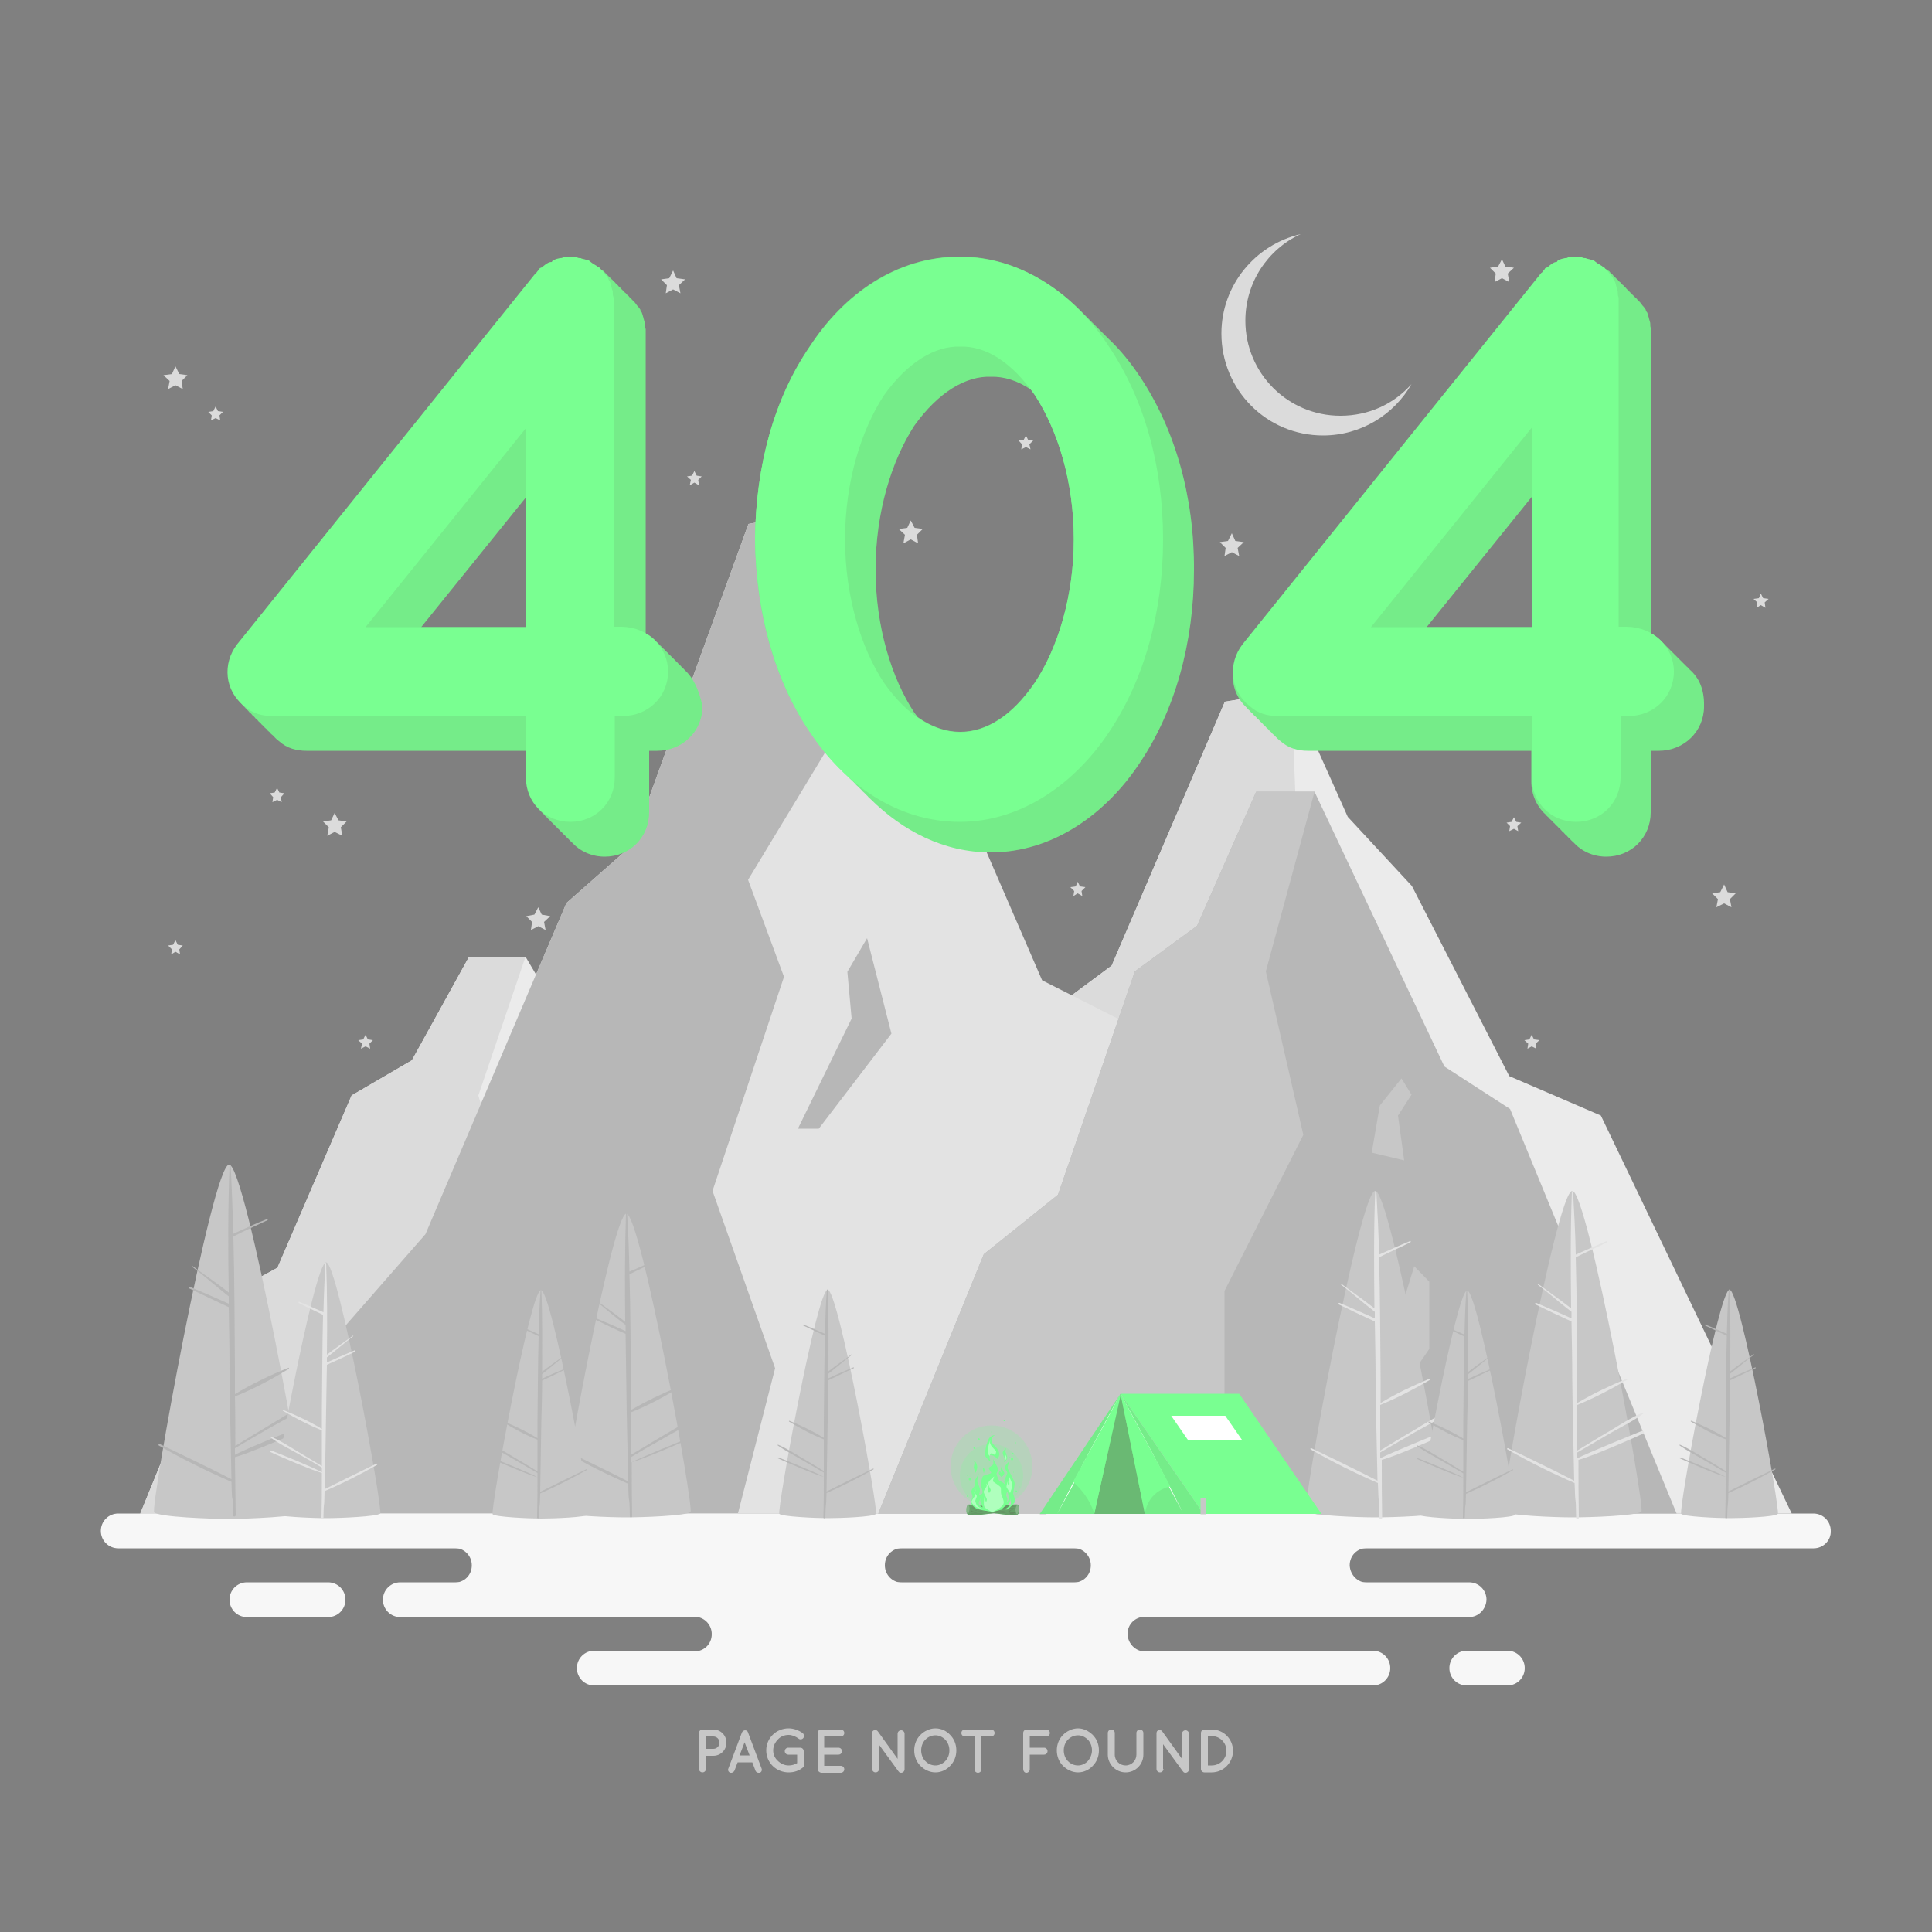 <svg width="695" height="695" viewBox="0 0 695 695" fill="none" xmlns="http://www.w3.org/2000/svg">
<rect x="0" y="0" width="695" height="695" fill="#808080" stroke="none"/>
<path d="M298.989 544.463H50.457L82.705 465.372L99.802 456.059L126.49 394.065L148.174 381.416L168.746 344.164H189.04L234.215 420.336L257.289 432.29L298.989 544.463Z" fill="#EBEBEB"/>
<path d="M50.457 544.463H157.626V482.747L185.148 439.518L172.082 394.065L189.04 344.164H168.746L148.174 381.416L126.49 394.065L99.802 456.059L82.705 465.372L50.457 544.463Z" fill="#DBDBDB"/>
<path d="M189.039 544.463L199.464 511.937L216.283 495.396L223.789 475.936L228.932 480.106V498.871L216.283 513.744V544.602L189.039 544.463Z" fill="#DBDBDB"/>
<path d="M209.057 444.244L211.837 431.317L219.343 423.811L222.818 428.259L218.092 434.097L220.316 446.468L209.057 444.244Z" fill="#DBDBDB"/>
<path d="M281.059 544.463H644.544L575.878 401.293L542.935 387.115L507.907 318.727L484.833 293.846L464.539 248.532L440.631 252.424L399.904 347.361L377.108 364.319L340.273 462.036L303.855 497.481L281.059 544.463Z" fill="#EBEBEB"/>
<path d="M464.539 248.532L467.319 319.978L440.492 357.369L453.002 386.142L428.121 449.387L449.805 501.651L437.017 544.463H281.059L303.855 497.481L340.273 462.036L377.108 364.319L399.904 347.361L440.631 252.424L464.539 248.532Z" fill="#DBDBDB"/>
<path d="M457.729 430.9L476.494 398.374L474.965 384.613L482.054 374.744L490.394 402.822L465.096 430.9H457.729Z" fill="#DBDBDB"/>
<path d="M443.131 191.82L444.382 194.6L447.44 195.017L445.216 197.102L445.772 200.021L443.131 198.631L440.49 200.021L440.907 197.102L438.822 195.017L441.741 194.6L443.131 191.82Z" fill="#DBDBDB"/>
<path d="M193.627 326.372L194.878 329.013L197.936 329.569L195.712 331.654L196.268 334.573L193.627 333.183L190.986 334.573L191.403 331.654L189.318 329.569L192.237 329.013L193.627 326.372Z" fill="#DBDBDB"/>
<path d="M540.293 93.269L541.544 95.91L544.602 96.327L542.378 98.412L542.934 101.47L540.293 100.08L537.652 101.47L538.069 98.412L535.984 96.327L538.903 95.91L540.293 93.269Z" fill="#DBDBDB"/>
<path d="M242.137 97.3L243.388 100.08L246.446 100.497L244.222 102.582L244.778 105.501L242.137 104.111L239.496 105.501L239.913 102.582L237.828 100.497L240.747 100.08L242.137 97.3Z" fill="#DBDBDB"/>
<path d="M620.217 318.171L621.468 320.951L624.387 321.368L622.302 323.453L622.858 326.372L620.217 324.982L617.437 326.372L617.993 323.453L615.908 321.368L618.827 320.951L620.217 318.171Z" fill="#DBDBDB"/>
<path d="M327.623 187.233L329.013 189.874L331.932 190.291L329.847 192.376L330.264 195.434L327.623 194.044L324.982 195.434L325.538 192.376L323.314 190.291L326.372 189.874L327.623 187.233Z" fill="#DBDBDB"/>
<path d="M63.106 131.772L64.496 134.552L67.415 134.969L65.33 137.054L65.747 139.973L63.106 138.583L60.465 139.973L61.021 137.054L58.797 134.969L61.855 134.552L63.106 131.772Z" fill="#DBDBDB"/>
<path d="M120.373 292.456L121.763 295.097L124.682 295.514L122.597 297.599L123.153 300.657L120.373 299.267L117.732 300.657L118.288 297.599L116.203 295.514L119.122 295.097L120.373 292.456Z" fill="#DBDBDB"/>
<path d="M63.106 338.187L63.94 339.855L65.747 340.133L64.496 341.523L64.774 343.33L63.106 342.357L61.577 343.33L61.855 341.523L60.465 340.133L62.272 339.855L63.106 338.187Z" fill="#DBDBDB"/>
<path d="M249.784 169.441L250.618 171.109L252.425 171.387L251.174 172.638L251.452 174.584L249.784 173.611L248.116 174.584L248.533 172.638L247.143 171.387L248.95 171.109L249.784 169.441Z" fill="#DBDBDB"/>
<path d="M387.67 317.198L388.504 318.866L390.45 319.144L389.06 320.534L389.338 322.341L387.67 321.368L386.141 322.341L386.419 320.534L385.029 319.144L386.975 318.866L387.67 317.198Z" fill="#DBDBDB"/>
<path d="M77.561 146.228L78.395 147.896L80.202 148.174L78.951 149.425L79.229 151.232L77.561 150.398L75.893 151.232L76.171 149.425L74.92 148.174L76.727 147.896L77.561 146.228Z" fill="#DBDBDB"/>
<path d="M544.602 293.985L545.436 295.653L547.243 295.931L545.853 297.182L546.131 298.989L544.602 298.155L542.934 298.989L543.212 297.182L541.961 295.931L543.768 295.653L544.602 293.985Z" fill="#DBDBDB"/>
<path d="M131.495 372.242L132.329 373.91L134.136 374.188L132.885 375.439L133.163 377.246L131.495 376.412L129.827 377.246L130.244 375.439L128.854 374.188L130.661 373.91L131.495 372.242Z" fill="#DBDBDB"/>
<path d="M99.662 283.421L100.496 285.089L102.303 285.367L101.052 286.757L101.33 288.564L99.662 287.73L97.995 288.564L98.272 286.757L97.022 285.367L98.829 285.089L99.662 283.421Z" fill="#DBDBDB"/>
<path d="M369.045 156.653L369.879 158.321L371.686 158.46L370.296 159.85L370.713 161.657L369.045 160.823L367.377 161.657L367.655 159.85L366.404 158.46L368.211 158.321L369.045 156.653Z" fill="#DBDBDB"/>
<path d="M550.996 372.242L551.83 373.91L553.776 374.188L552.386 375.439L552.664 377.246L550.996 376.412L549.467 377.246L549.745 375.439L548.355 374.188L550.162 373.91L550.996 372.242Z" fill="#DBDBDB"/>
<path d="M633.422 213.504L634.256 215.172L636.202 215.45L634.812 216.701L635.09 218.647L633.422 217.674L631.893 218.647L632.171 216.701L630.781 215.45L632.727 215.172L633.422 213.504Z" fill="#DBDBDB"/>
<path d="M561.004 211.002L561.838 212.67L563.645 212.948L562.394 214.199L562.672 216.006L561.004 215.172L559.336 216.006L559.753 214.199L558.363 212.948L560.17 212.67L561.004 211.002Z" fill="#DBDBDB"/>
<path d="M507.767 138.166C501.512 149.147 489.558 156.653 475.936 156.653C455.642 156.653 439.379 140.251 439.379 119.957C439.379 102.582 451.611 87.987 467.874 84.234C456.059 89.655 447.997 101.609 447.997 115.37C447.997 134.274 463.287 149.564 482.191 149.564C492.477 149.564 501.512 145.255 507.767 138.166Z" fill="#DBDBDB"/>
<path d="M50.18 544.463C240.61 543.629 454.253 543.629 644.683 544.463C454.253 545.297 240.749 545.297 50.18 544.463Z" fill="#C7C7C7"/>
<path d="M652.466 556.973H42.534C39.059 556.973 36.279 554.193 36.279 550.718C36.279 547.243 39.059 544.463 42.534 544.463H652.327C655.802 544.463 658.582 547.243 658.582 550.718C658.721 554.193 655.802 556.973 652.466 556.973Z" fill="#F7F7F7"/>
<path d="M528.479 581.715H144.005C140.53 581.715 137.75 578.935 137.75 575.46C137.75 571.985 140.53 569.205 144.005 569.205H528.479C531.954 569.205 534.734 571.985 534.734 575.46C534.595 578.935 531.815 581.715 528.479 581.715Z" fill="#F7F7F7"/>
<path d="M493.867 606.318H213.782C210.307 606.318 207.527 603.538 207.527 600.063C207.527 596.588 210.307 593.808 213.782 593.808H493.867C497.342 593.808 500.122 596.588 500.122 600.063C500.122 603.538 497.342 606.318 493.867 606.318Z" fill="#F7F7F7"/>
<path d="M118.011 581.715H88.821C85.346 581.715 82.566 578.935 82.566 575.46C82.566 571.985 85.346 569.205 88.821 569.205H118.011C121.486 569.205 124.266 571.985 124.266 575.46C124.266 578.935 121.486 581.715 118.011 581.715Z" fill="#F7F7F7"/>
<path d="M542.239 606.318H527.644C524.169 606.318 521.389 603.538 521.389 600.063C521.389 596.588 524.169 593.808 527.644 593.808H542.239C545.714 593.808 548.494 596.588 548.494 600.063C548.494 603.538 545.714 606.318 542.239 606.318Z" fill="#F7F7F7"/>
<path d="M324.566 569.344H163.465C165.133 569.344 166.801 568.649 167.913 567.537C169.025 566.425 169.72 564.896 169.72 563.089C169.72 559.614 166.94 556.834 163.465 556.834H324.566C322.898 556.834 321.23 557.529 320.118 558.641C319.006 559.753 318.311 561.282 318.311 563.089C318.311 566.564 321.091 569.344 324.566 569.344Z" fill="#F7F7F7"/>
<path d="M491.783 569.344H386.143C387.811 569.344 389.479 568.649 390.591 567.537C391.703 566.425 392.398 564.896 392.398 563.089C392.398 559.614 389.618 556.834 386.143 556.834H491.783C490.115 556.834 488.447 557.529 487.335 558.641C486.223 559.753 485.528 561.282 485.528 563.089C485.667 566.564 488.447 569.344 491.783 569.344Z" fill="#F7F7F7"/>
<path d="M411.857 594.086H249.783C251.451 594.086 253.119 593.391 254.231 592.279C255.343 591.167 256.038 589.638 256.038 587.831C256.038 584.356 253.258 581.576 249.783 581.576H411.857C410.189 581.576 408.521 582.271 407.409 583.383C406.297 584.495 405.602 586.024 405.602 587.831C405.741 591.306 408.521 594.086 411.857 594.086Z" fill="#F7F7F7"/>
<path d="M91.879 544.324H479.689L408.938 369.879L374.883 352.643L338.743 269.243L314.974 238.941L293.846 183.758L269.243 188.484L227.265 304.132L203.774 324.843L153.039 443.966L115.37 487.056L91.879 544.324Z" fill="#E3E3E3"/>
<path d="M293.846 183.758L296.765 270.772L269.104 316.503L282.031 351.392L256.316 428.398L278.834 492.199L265.49 544.324H91.879L115.37 487.056L153.039 443.966L203.774 324.843L227.265 304.132L269.243 188.484L293.846 183.758Z" fill="#B7B7B7"/>
<path d="M287.035 406.019L306.356 366.404L304.827 349.585L311.916 337.492L320.673 371.825L294.541 406.019H287.035Z" fill="#B7B7B7"/>
<path d="M603.121 544.463H315.947L353.894 451.194L380.582 429.788L408.243 349.446L430.622 333.044L451.889 284.811H472.878L519.582 383.64L543.212 398.93L603.121 544.463Z" fill="#B7B7B7"/>
<path d="M315.947 544.463H440.491V464.399L468.847 408.243L455.364 349.446L472.878 284.811H451.889L430.622 333.044L408.243 349.446L380.582 429.788L353.894 451.194L315.947 544.463Z" fill="#C7C7C7"/>
<path d="M472.879 544.463L483.582 502.207L500.957 480.801L508.741 455.503L514.162 461.063V485.249L500.957 504.431V544.602L472.879 544.463Z" fill="#C7C7C7"/>
<path d="M493.451 414.637L496.37 397.679L504.154 387.949L507.768 393.787L502.903 401.293L505.127 417.417L493.451 414.637Z" fill="#C7C7C7"/>
<path d="M109.393 544.046C107.864 545.575 89.238 546.409 82.427 546.409C75.616 546.409 57.129 545.714 55.461 544.046C53.932 542.517 76.311 418.946 82.427 418.946C88.404 419.085 110.922 542.517 109.393 544.046Z" fill="#C7C7C7"/>
<path d="M109.81 512.632C105.223 514.439 88.265 521.25 84.512 523.335C84.512 522.501 84.512 521.806 84.512 520.972C88.543 518.609 92.713 516.107 96.883 513.744C101.331 511.242 106.057 508.879 110.088 505.821C110.227 505.682 110.227 505.265 109.949 505.404C105.362 507.35 101.192 510.13 97.022 512.632C92.852 515.134 88.682 517.636 84.651 520.138C84.651 514.161 84.651 508.323 84.512 502.346C91.184 499.705 97.856 496.091 103.833 492.477C104.111 492.338 103.972 491.921 103.694 492.06C97.161 494.701 90.489 497.898 84.512 501.512C84.512 498.454 84.512 495.396 84.512 492.338C84.373 476.492 84.373 460.646 83.956 444.8C87.987 442.715 92.157 440.908 96.188 438.962C96.466 438.823 96.327 438.406 96.049 438.545C92.018 440.074 87.987 442.02 83.956 443.827C83.678 435.626 83.4 427.425 82.983 419.363C82.983 419.085 82.566 419.085 82.566 419.363C82.01 434.514 82.01 449.665 82.288 464.955C78.118 461.619 73.67 458.7 69.361 455.503C69.222 455.364 69.083 455.642 69.222 455.781C73.67 459.117 77.84 462.87 82.288 466.345C82.288 467.179 82.288 468.013 82.288 468.986C77.701 466.901 73.114 464.955 68.527 463.009C68.11 462.87 67.832 463.426 68.249 463.565C72.975 465.789 77.562 468.013 82.288 470.237C82.427 477.743 82.566 485.249 82.566 492.755C82.705 505.821 82.983 519.026 83.261 532.092C74.782 527.783 66.164 523.613 57.407 519.443C57.129 519.304 56.851 519.721 57.129 519.999C65.608 524.864 74.365 529.173 83.261 533.065C83.539 544.046 83.678 534.038 83.817 545.019C83.817 545.714 84.79 545.714 84.79 545.019C84.651 531.119 84.651 538.069 84.512 524.169C88.96 523.057 106.057 515.829 110.088 513.744C110.505 513.188 110.227 512.493 109.81 512.632Z" fill="#B7B7B7"/>
<path d="M248.393 543.907C247.003 545.297 231.018 545.853 225.319 545.853C219.481 545.853 203.635 545.297 202.245 543.907C200.855 542.517 220.176 436.599 225.319 436.599C230.462 436.599 249.783 542.656 248.393 543.907Z" fill="#C7C7C7"/>
<path d="M248.671 516.941C244.779 518.47 230.184 524.447 226.987 526.115C226.987 525.42 226.987 524.725 226.987 524.169C230.462 522.084 234.076 519.999 237.551 518.053C241.304 515.829 245.474 513.883 248.949 511.242C249.088 511.103 249.088 510.825 248.81 510.825C244.918 512.493 241.304 514.856 237.69 516.941C234.076 519.026 230.601 521.25 226.987 523.335C226.987 518.192 226.987 513.188 226.987 508.045C232.686 505.821 238.385 502.763 243.667 499.566C243.806 499.427 243.667 499.149 243.528 499.149C237.968 501.373 232.269 504.153 226.987 507.211C226.987 504.57 226.987 501.929 226.987 499.288C226.848 485.666 226.848 472.044 226.431 458.422C229.906 456.615 233.52 455.086 236.856 453.418C237.134 453.279 236.856 452.862 236.717 453.001C233.242 454.391 229.767 456.059 226.431 457.449C226.292 450.499 226.014 443.41 225.597 436.46C225.597 436.182 225.18 436.182 225.18 436.46C224.763 449.526 224.763 462.453 224.902 475.519C221.288 472.6 217.535 470.098 213.921 467.318C213.782 467.179 213.643 467.457 213.782 467.596C217.535 470.515 221.149 473.712 225.041 476.631C225.041 477.326 225.041 478.16 225.041 478.855C221.149 477.048 217.257 475.38 213.226 473.712C212.948 473.573 212.67 473.99 212.948 474.129C216.979 476.075 220.871 478.021 225.041 479.828C225.18 486.222 225.18 492.755 225.319 499.149C225.458 510.408 225.736 521.667 226.014 532.926C218.647 529.173 211.28 525.559 203.913 522.084C203.635 521.945 203.357 522.362 203.635 522.501C210.863 526.671 218.369 530.424 226.014 533.76C226.153 543.073 226.431 535.984 226.57 545.436C226.57 545.992 227.404 545.992 227.404 545.436C227.265 533.482 227.265 537.93 227.265 525.976C231.157 525.003 245.752 518.748 249.227 517.08C249.366 517.497 249.088 516.802 248.671 516.941Z" fill="#B7B7B7"/>
<path d="M97.858 544.463C98.969 545.575 112.452 546.131 117.317 546.131C122.182 546.131 135.665 545.575 136.777 544.463C137.889 543.351 121.626 454.113 117.317 454.113C112.869 454.113 96.606 543.351 97.858 544.463Z" fill="#C7C7C7"/>
<path d="M97.579 521.806C100.915 523.057 113.147 528.061 115.788 529.59C115.788 529.034 115.788 528.478 115.788 527.922C112.869 526.115 109.811 524.447 106.892 522.779C103.695 520.972 100.22 519.304 97.301 517.08C97.162 516.941 97.301 516.663 97.44 516.802C100.776 518.192 103.695 520.138 106.753 521.945C109.811 523.752 112.73 525.559 115.788 527.366C115.788 523.057 115.788 518.748 115.788 514.578C111.062 512.632 106.197 510.13 101.749 507.489C101.61 507.35 101.749 507.072 101.888 507.211C106.614 509.157 111.479 511.381 115.788 514.022C115.788 511.798 115.788 509.574 115.788 507.35C115.927 495.952 115.927 484.415 116.205 473.017C113.286 471.488 110.228 470.237 107.448 468.708C107.309 468.569 107.448 468.291 107.587 468.291C110.506 469.403 113.425 470.793 116.344 472.044C116.483 466.206 116.761 460.229 117.039 454.391C117.039 454.252 117.317 454.252 117.317 454.391C117.734 465.372 117.734 476.353 117.595 487.334C120.653 484.971 123.85 482.747 126.908 480.523C127.047 480.384 127.186 480.662 127.047 480.662C123.85 483.164 120.792 485.805 117.595 488.307C117.595 488.863 117.595 489.558 117.595 490.114C120.931 488.585 124.128 487.195 127.464 485.805C127.742 485.666 128.02 486.083 127.742 486.222C124.406 487.89 121.07 489.419 117.595 490.948C117.456 496.369 117.456 501.79 117.317 507.211C117.178 516.663 117.039 526.254 116.761 535.706C122.877 532.648 129.132 529.59 135.387 526.532C135.665 526.393 135.804 526.81 135.665 526.949C129.549 530.424 123.294 533.621 116.761 536.401C116.622 544.324 116.483 538.208 116.344 545.992C116.344 546.409 115.649 546.409 115.649 545.992C115.788 535.984 115.788 539.876 115.788 529.868C112.591 529.034 100.22 523.752 97.301 522.362C97.023 522.223 97.162 521.667 97.579 521.806Z" fill="#E3E3E3"/>
<path d="M590.473 543.768C588.944 545.297 571.847 545.853 565.592 545.853C559.337 545.853 542.24 545.158 540.711 543.768C539.182 542.239 560.032 428.398 565.592 428.398C571.152 428.398 591.863 542.378 590.473 543.768Z" fill="#C7C7C7"/>
<path d="M590.751 514.717C586.581 516.385 570.874 522.779 567.399 524.586C567.399 523.891 567.399 523.196 567.399 522.501C571.152 520.277 575.044 518.053 578.797 515.829C582.828 513.466 587.276 511.381 591.029 508.601C591.168 508.462 591.168 508.045 590.89 508.184C586.72 509.991 582.828 512.493 578.936 514.856C575.044 517.08 571.291 519.443 567.399 521.806C567.399 516.385 567.399 510.825 567.399 505.404C573.515 502.902 579.631 499.705 585.33 496.369C585.469 496.23 585.33 495.952 585.191 495.952C579.214 498.454 572.959 501.373 567.399 504.709C567.399 501.929 567.399 499.01 567.399 496.23C567.26 481.635 567.26 467.04 566.843 452.306C570.596 450.36 574.349 448.831 578.102 446.885C578.38 446.746 578.241 446.329 577.963 446.468C574.21 447.997 570.596 449.665 566.843 451.333C566.704 443.827 566.287 436.182 565.87 428.676C565.87 428.398 565.453 428.398 565.453 428.676C564.897 442.715 565.036 456.754 565.175 470.654C561.283 467.596 557.252 464.816 553.36 461.897C553.221 461.758 553.082 462.036 553.221 462.175C557.252 465.233 561.144 468.708 565.314 471.905C565.314 472.739 565.314 473.434 565.314 474.268C561.144 472.322 556.835 470.515 552.665 468.708C552.387 468.569 551.97 468.986 552.387 469.264C556.696 471.349 561.005 473.434 565.314 475.38C565.453 482.33 565.592 489.28 565.592 496.23C565.731 508.323 566.009 520.416 566.287 532.648C558.364 528.617 550.441 524.725 542.518 520.972C542.24 520.833 541.962 521.25 542.24 521.389C550.024 525.837 558.086 529.868 566.426 533.482C566.704 543.49 566.843 535.984 566.982 545.992C566.982 546.548 567.955 546.548 567.955 545.992C567.816 533.204 567.816 537.93 567.816 525.142C571.986 524.169 587.693 517.358 591.446 515.551C591.446 515.273 591.168 514.578 590.751 514.717Z" fill="#E3E3E3"/>
<path d="M519.582 543.768C518.053 545.297 500.956 545.853 494.701 545.853C488.446 545.853 471.349 545.158 469.82 543.768C468.291 542.239 489.141 428.398 494.701 428.398C500.261 428.398 520.972 542.378 519.582 543.768Z" fill="#C7C7C7"/>
<path d="M519.86 514.717C515.69 516.385 499.983 522.779 496.508 524.586C496.508 523.891 496.508 523.196 496.508 522.501C500.261 520.277 504.153 518.053 507.906 515.829C511.937 513.466 516.385 511.381 520.138 508.601C520.277 508.462 520.277 508.045 519.999 508.184C515.829 509.991 511.937 512.493 508.045 514.856C504.153 517.08 500.4 519.443 496.508 521.806C496.508 516.385 496.508 510.825 496.508 505.404C502.624 502.902 508.74 499.705 514.439 496.369C514.578 496.23 514.439 495.952 514.3 495.952C508.323 498.454 502.068 501.373 496.647 504.709C496.647 501.929 496.647 499.01 496.647 496.23C496.508 481.635 496.508 467.04 496.091 452.306C499.844 450.36 503.597 448.831 507.35 446.885C507.628 446.746 507.489 446.329 507.211 446.468C503.458 447.997 499.844 449.665 496.091 451.333C495.952 443.827 495.535 436.182 495.118 428.676C495.118 428.398 494.701 428.398 494.701 428.676C494.145 442.715 494.284 456.754 494.423 470.654C490.531 467.596 486.5 464.816 482.608 461.897C482.469 461.758 482.33 462.036 482.469 462.175C486.5 465.233 490.392 468.708 494.562 471.905C494.562 472.739 494.562 473.434 494.562 474.268C490.392 472.322 486.083 470.515 481.913 468.708C481.635 468.569 481.218 468.986 481.635 469.264C485.944 471.349 490.253 473.434 494.562 475.38C494.701 482.33 494.84 489.28 494.84 496.23C494.979 508.323 495.257 520.416 495.535 532.648C487.612 528.617 479.689 524.725 471.766 520.972C471.488 520.833 471.21 521.25 471.488 521.389C479.272 525.837 487.334 529.868 495.674 533.482C495.952 543.49 496.091 535.984 496.23 545.992C496.23 546.548 497.203 546.548 497.203 545.992C497.064 533.204 497.064 537.93 497.064 525.142C501.234 524.169 516.941 517.358 520.694 515.551C520.555 515.273 520.277 514.578 519.86 514.717Z" fill="#E3E3E3"/>
<path d="M510.408 544.88C511.381 545.853 523.474 546.409 527.783 546.409C532.092 546.409 544.185 545.992 545.158 544.88C546.131 543.907 531.675 464.26 527.783 464.26C523.891 464.26 509.435 543.907 510.408 544.88Z" fill="#C7C7C7"/>
<path d="M510.131 524.586C513.05 525.698 524.031 530.146 526.394 531.536C526.394 530.98 526.394 530.563 526.394 530.007C523.753 528.478 521.112 526.949 518.471 525.42C515.691 523.752 512.632 522.223 509.852 520.277C509.713 520.138 509.853 519.86 509.992 519.999C512.911 521.25 515.691 523.057 518.332 524.586C520.973 526.115 523.753 527.783 526.394 529.451C526.394 525.698 526.394 521.806 526.394 518.053C522.085 516.385 517.776 514.022 513.884 511.659C513.745 511.52 513.883 511.381 514.022 511.381C518.192 513.049 522.502 515.134 526.394 517.497C526.394 515.551 526.394 513.466 526.394 511.52C526.533 501.234 526.533 491.087 526.811 480.801C524.17 479.55 521.528 478.299 518.887 477.048C518.748 476.909 518.888 476.631 519.027 476.77C521.668 477.743 524.17 478.994 526.811 480.106C526.95 474.824 527.089 469.542 527.506 464.26C527.506 464.121 527.784 464.121 527.784 464.26C528.201 473.99 528.062 483.859 528.062 493.589C530.703 491.504 533.622 489.558 536.402 487.473C536.541 487.334 536.68 487.612 536.541 487.612C533.622 489.836 530.981 492.199 528.062 494.423C528.062 494.979 528.062 495.535 528.062 496.091C530.981 494.701 533.899 493.45 536.957 492.199C537.235 492.06 537.375 492.477 537.097 492.477C534.039 493.867 531.12 495.396 528.062 496.786C528.062 501.651 527.923 506.516 527.784 511.381C527.645 519.86 527.506 528.339 527.367 536.818C532.927 534.038 538.487 531.258 544.047 528.617C544.325 528.478 544.464 528.756 544.186 528.895C538.765 531.953 533.066 534.872 527.367 537.374C527.228 544.463 527.089 538.764 526.95 545.853C526.95 546.27 526.255 546.27 526.255 545.853C526.394 536.818 526.394 540.571 526.394 531.536C523.475 530.841 512.493 526.115 509.852 524.864C509.713 525.003 509.853 524.447 510.131 524.586Z" fill="#B7B7B7"/>
<path d="M177.227 544.741C178.2 545.714 190.293 546.27 194.602 546.27C198.911 546.27 211.004 545.853 211.977 544.741C212.95 543.768 198.494 464.121 194.602 464.121C190.71 464.121 176.254 543.768 177.227 544.741Z" fill="#C7C7C7"/>
<path d="M177.087 524.447C180.006 525.559 190.987 530.007 193.35 531.397C193.35 530.841 193.35 530.424 193.35 529.868C190.709 528.339 188.068 526.81 185.427 525.281C182.647 523.613 179.589 522.084 176.809 520.138C176.67 519.999 176.809 519.721 176.948 519.86C179.867 521.111 182.647 522.918 185.288 524.447C187.929 525.976 190.709 527.644 193.35 529.312C193.35 525.559 193.35 521.667 193.35 517.914C189.041 516.246 184.732 513.883 180.84 511.52C180.701 511.381 180.84 511.242 180.979 511.242C185.149 512.91 189.458 514.995 193.35 517.358C193.35 515.412 193.35 513.327 193.35 511.381C193.489 501.095 193.489 490.948 193.767 480.662C191.126 479.411 188.485 478.16 185.844 476.909C185.705 476.77 185.844 476.492 185.983 476.631C188.624 477.604 191.126 478.855 193.767 479.967C193.906 474.685 194.045 469.403 194.462 464.121C194.462 463.982 194.74 463.982 194.74 464.121C195.157 473.851 195.018 483.72 195.018 493.45C197.659 491.365 200.578 489.419 203.358 487.334C203.497 487.195 203.636 487.473 203.497 487.473C200.578 489.697 197.937 492.06 195.018 494.284C195.018 494.84 195.018 495.396 195.018 495.952C197.937 494.562 200.856 493.311 203.914 492.06C204.192 491.921 204.331 492.338 204.053 492.338C200.995 493.728 198.076 495.257 195.018 496.647C195.018 501.512 194.879 506.377 194.74 511.242C194.601 519.721 194.462 528.2 194.323 536.679C199.883 533.899 205.443 531.119 211.003 528.478C211.281 528.339 211.42 528.617 211.142 528.756C205.721 531.814 200.022 534.733 194.323 537.235C194.184 544.324 194.045 538.764 193.906 545.853C193.906 546.27 193.211 546.27 193.211 545.853C193.35 536.818 193.35 540.432 193.35 531.397C190.431 530.702 179.45 525.976 176.809 524.725C176.531 524.864 176.67 524.308 177.087 524.447Z" fill="#B7B7B7"/>
<path d="M280.363 544.602C281.336 545.575 293.429 546.131 297.738 546.131C302.047 546.131 314.14 545.714 315.113 544.602C316.086 543.629 301.63 463.982 297.738 463.982C293.846 463.982 279.39 543.49 280.363 544.602Z" fill="#C7C7C7"/>
<path d="M280.086 524.308C283.005 525.42 293.986 529.868 296.349 531.258C296.349 530.702 296.349 530.285 296.349 529.729C293.708 528.2 291.067 526.671 288.426 525.142C285.646 523.474 282.588 521.945 279.808 519.999C279.669 519.86 279.808 519.582 279.947 519.721C282.866 520.972 285.646 522.779 288.287 524.308C290.928 525.837 293.708 527.505 296.349 529.173C296.349 525.42 296.349 521.528 296.349 517.775C292.04 516.107 287.731 513.744 283.839 511.381C283.7 511.242 283.839 511.103 283.978 511.103C288.148 512.771 292.457 514.856 296.349 517.219C296.349 515.273 296.349 513.188 296.349 511.242C296.488 500.956 296.488 490.809 296.766 480.523C294.125 479.272 291.484 478.021 288.843 476.77C288.704 476.631 288.843 476.353 288.982 476.492C291.623 477.465 294.125 478.716 296.766 479.828C296.905 474.546 297.044 469.264 297.461 463.982C297.461 463.843 297.739 463.843 297.739 463.982C298.156 473.712 298.017 483.581 298.017 493.311C300.658 491.226 303.577 489.28 306.357 487.195C306.496 487.056 306.635 487.334 306.496 487.334C303.577 489.558 300.936 491.921 298.017 494.145C298.017 494.701 298.017 495.257 298.017 495.813C300.936 494.423 303.855 493.172 306.913 491.921C307.191 491.782 307.33 492.199 307.052 492.199C303.994 493.589 301.075 495.118 298.017 496.508C298.017 501.373 297.878 506.238 297.739 511.103C297.6 519.582 297.461 528.061 297.322 536.54C302.882 533.76 308.442 530.98 314.002 528.339C314.28 528.2 314.419 528.478 314.141 528.617C308.72 531.675 303.021 534.594 297.322 537.096C297.183 544.185 297.044 538.764 296.905 545.853C296.905 546.27 296.21 546.27 296.21 545.853C296.349 536.818 296.349 540.293 296.349 531.258C293.43 530.563 282.449 525.837 279.808 524.586C279.669 524.586 279.808 524.169 280.086 524.308Z" fill="#B7B7B7"/>
<path d="M604.789 544.602C605.762 545.575 617.855 546.131 622.164 546.131C626.473 546.131 638.566 545.714 639.539 544.602C640.512 543.629 626.056 463.982 622.164 463.982C618.272 463.982 603.677 543.49 604.789 544.602Z" fill="#C7C7C7"/>
<path d="M604.511 524.308C607.43 525.42 618.411 529.868 620.774 531.258C620.774 530.702 620.774 530.285 620.774 529.729C618.133 528.2 615.492 526.671 612.851 525.142C610.071 523.474 607.013 521.945 604.233 519.999C604.094 519.86 604.233 519.582 604.372 519.721C607.291 520.972 610.071 522.779 612.712 524.308C615.353 525.837 618.133 527.505 620.774 529.173C620.774 525.42 620.774 521.528 620.774 517.775C616.465 516.107 612.156 513.744 608.264 511.381C608.125 511.242 608.264 511.103 608.403 511.103C612.573 512.771 616.882 514.856 620.774 517.219C620.774 515.273 620.774 513.188 620.774 511.242C620.913 500.956 620.913 490.809 621.191 480.523C618.55 479.272 615.909 478.021 613.268 476.77C613.129 476.631 613.268 476.353 613.407 476.492C616.048 477.465 618.55 478.716 621.191 479.828C621.33 474.546 621.469 469.264 621.886 463.982C621.886 463.843 622.164 463.843 622.164 463.982C622.581 473.712 622.442 483.581 622.442 493.311C625.083 491.226 628.002 489.28 630.782 487.195C630.921 487.056 631.06 487.334 630.921 487.334C628.002 489.558 625.361 491.921 622.442 494.145C622.442 494.701 622.442 495.257 622.442 495.813C625.361 494.423 628.28 493.172 631.338 491.921C631.616 491.782 631.755 492.199 631.477 492.199C628.419 493.589 625.5 495.118 622.442 496.508C622.442 501.373 622.303 506.238 622.164 511.103C622.025 519.582 621.886 528.061 621.747 536.54C627.307 533.76 632.867 530.98 638.427 528.339C638.705 528.2 638.844 528.478 638.566 528.617C633.145 531.675 627.446 534.594 621.747 537.096C621.608 544.185 621.469 538.764 621.33 545.853C621.33 546.27 620.635 546.27 620.635 545.853C620.774 536.818 620.774 540.293 620.774 531.258C617.855 530.563 606.874 525.837 604.233 524.586C604.094 524.586 604.233 524.169 604.511 524.308Z" fill="#B7B7B7"/>
<path d="M475.657 538.903H473.572V544.741H475.657V538.903Z" fill="#C7C7C7"/>
<path d="M376.134 538.903H374.049V544.741H376.134V538.903Z" fill="#C7C7C7"/>
<path d="M374.049 544.602L403.1 501.373L432.985 544.602H374.049Z" fill="#79FF91"/>
<path opacity="0.1" d="M374.049 544.602L403.1 501.373L432.985 544.602H374.049Z" fill="#534141"/>
<path d="M403.1 501.373H445.773L475.38 544.602H432.985L403.1 501.373Z" fill="#79FF91"/>
<path d="M421.309 509.296H440.769L446.746 517.914H427.286L421.309 509.296Z" fill="white"/>
<path opacity="0.3" d="M393.648 544.602H411.857L403.1 501.373L393.648 544.602Z" fill="#534141"/>
<path d="M433.958 538.903H431.873V544.741H433.958V538.903Z" fill="#C7C7C7"/>
<path d="M403.101 501.373C396.012 515.412 387.95 530.841 380.305 544.602C387.394 530.563 395.595 515.134 403.101 501.373Z" fill="white"/>
<path d="M403.1 501.373C410.606 514.995 418.668 530.424 425.618 544.324C418.251 530.702 410.05 515.412 403.1 501.373Z" fill="white"/>
<path d="M393.647 544.602C393.647 544.602 392.257 538.486 386.002 533.065L403.238 501.373L393.647 544.602Z" fill="#79FF91"/>
<path d="M411.857 544.602L403.1 501.373L421.031 534.733C421.031 534.733 413.108 535.845 411.857 544.602Z" fill="#79FF91"/>
<path d="M246.169 240.887C245.752 240.47 245.474 240.053 245.057 239.775C244.779 239.358 244.362 239.08 243.945 238.663C243.667 238.246 243.25 237.968 242.833 237.551C242.555 237.134 242.138 236.856 241.721 236.439C241.443 236.022 241.026 235.744 240.609 235.327C240.331 234.91 239.914 234.632 239.497 234.215C239.219 233.798 238.802 233.52 238.385 233.103C238.107 232.686 237.69 232.408 237.273 231.991C236.995 231.574 236.578 231.296 236.161 230.879C235.049 229.628 233.798 228.655 232.269 227.821V118.567C232.269 118.011 231.991 117.733 231.991 117.177C231.991 116.343 231.991 116.065 231.713 115.37C231.713 115.092 231.435 114.536 231.435 114.258C231.157 113.424 231.157 113.146 230.879 112.451C230.601 112.173 230.323 111.617 230.323 111.339C229.767 110.505 229.489 110.227 229.211 109.949C228.933 109.671 228.655 109.115 228.377 108.837L227.265 107.725C227.265 107.586 226.987 107.308 226.848 107.308C226.709 107.169 226.57 107.03 226.292 106.752C226.292 106.613 226.014 106.335 225.875 106.335C225.736 106.196 225.597 106.057 225.319 105.779C225.319 105.64 225.041 105.362 224.902 105.362C224.763 105.223 224.624 105.084 224.346 104.806C224.346 104.667 224.068 104.389 223.929 104.389C223.79 104.25 223.651 104.111 223.373 103.833C223.373 103.694 223.095 103.416 222.956 103.416C222.817 103.277 222.678 103.138 222.4 102.86C222.4 102.721 222.122 102.443 221.983 102.443C221.844 102.304 221.705 102.165 221.427 101.887C221.427 101.748 221.149 101.47 221.01 101.47C220.871 101.331 220.732 101.192 220.454 100.914C220.454 100.775 220.176 100.497 220.037 100.497C219.898 100.358 219.759 100.219 219.481 99.941C219.481 99.802 219.203 99.524 219.064 99.524C218.925 99.385 218.786 99.246 218.508 98.968C218.508 98.829 218.23 98.551 218.091 98.551L217.396 97.856C217.396 97.578 216.84 97.3 216.562 97.3C216.562 97.022 216.284 97.022 216.284 97.022C215.728 96.744 215.45 96.466 214.755 96.188C214.477 95.91 213.921 95.632 213.365 95.076C213.087 95.076 212.531 94.798 212.253 94.798C211.697 94.52 210.724 94.52 210.446 94.242C209.89 94.242 209.612 94.242 208.917 93.964H207.11C206.832 93.964 206.832 93.964 206.554 93.964C206.276 93.964 205.998 93.964 205.998 93.964H203.913C203.635 94.242 203.079 94.242 202.801 94.242C201.967 94.52 201.411 94.52 200.994 94.798C200.438 94.798 200.16 95.076 199.882 95.632C199.048 95.632 198.77 95.91 198.075 96.188C197.797 96.466 197.241 96.744 196.963 97.022C196.685 97.3 196.407 97.578 195.573 97.856C195.295 98.412 195.017 98.69 194.739 98.968C194.461 99.246 194.461 99.524 194.183 99.524L86.736 233.103C81.593 239.636 82.01 248.81 88.126 254.509C88.404 254.926 88.821 255.343 89.238 255.621C89.516 256.038 89.933 256.455 90.35 256.733C90.628 257.15 91.045 257.567 91.462 257.845C91.74 258.262 92.157 258.679 92.574 258.957C92.852 259.374 93.269 259.791 93.686 260.069C93.964 260.486 94.381 260.903 94.798 261.181C95.076 261.598 95.493 262.015 95.91 262.293C96.188 262.71 96.605 263.127 97.022 263.405C97.3 263.822 97.717 264.239 98.134 264.517C98.829 265.212 99.524 266.046 100.358 266.602C103.277 269.243 106.752 270.077 110.227 270.077H190.569V281.058C190.569 285.923 192.515 290.093 195.712 293.012C195.99 293.429 196.407 293.707 196.824 294.124C197.102 294.541 197.519 294.819 197.936 295.236C198.214 295.653 198.631 295.931 199.048 296.348C199.326 296.765 199.743 297.043 200.16 297.46C200.438 297.877 200.855 298.155 201.272 298.572C201.55 298.989 201.967 299.267 202.384 299.684C202.662 300.101 203.079 300.379 203.496 300.796C203.774 301.213 204.191 301.491 204.608 301.908C204.886 302.325 205.303 302.603 205.72 303.02C208.639 306.217 212.809 308.163 217.535 308.163C226.57 308.163 233.52 301.213 233.52 292.178V270.077H236.439C245.474 270.077 252.702 263.127 252.702 254.092C251.451 247.976 249.366 243.806 246.169 240.887ZM189.318 178.754V225.597H151.51L189.318 178.754Z" fill="#79FF91"/>
<path opacity="0.1" d="M246.169 240.887C245.752 240.47 245.474 240.053 245.057 239.775C244.779 239.358 244.362 239.08 243.945 238.663C243.667 238.246 243.25 237.968 242.833 237.551C242.555 237.134 242.138 236.856 241.721 236.439C241.443 236.022 241.026 235.744 240.609 235.327C240.331 234.91 239.914 234.632 239.497 234.215C239.219 233.798 238.802 233.52 238.385 233.103C238.107 232.686 237.69 232.408 237.273 231.991C236.995 231.574 236.578 231.296 236.161 230.879C235.049 229.628 233.798 228.655 232.269 227.821V118.567C232.269 118.011 231.991 117.733 231.991 117.177C231.991 116.343 231.991 116.065 231.713 115.37C231.713 115.092 231.435 114.536 231.435 114.258C231.157 113.424 231.157 113.146 230.879 112.451C230.601 112.173 230.323 111.617 230.323 111.339C229.767 110.505 229.489 110.227 229.211 109.949C228.933 109.671 228.655 109.115 228.377 108.837L227.265 107.725C227.265 107.586 226.987 107.308 226.848 107.308C226.709 107.169 226.57 107.03 226.292 106.752C226.292 106.613 226.014 106.335 225.875 106.335C225.736 106.196 225.597 106.057 225.319 105.779C225.319 105.64 225.041 105.362 224.902 105.362C224.763 105.223 224.624 105.084 224.346 104.806C224.346 104.667 224.068 104.389 223.929 104.389C223.79 104.25 223.651 104.111 223.373 103.833C223.373 103.694 223.095 103.416 222.956 103.416C222.817 103.277 222.678 103.138 222.4 102.86C222.4 102.721 222.122 102.443 221.983 102.443C221.844 102.304 221.705 102.165 221.427 101.887C221.427 101.748 221.149 101.47 221.01 101.47C220.871 101.331 220.732 101.192 220.454 100.914C220.454 100.775 220.176 100.497 220.037 100.497C219.898 100.358 219.759 100.219 219.481 99.941C219.481 99.802 219.203 99.524 219.064 99.524C218.925 99.385 218.786 99.246 218.508 98.968C218.508 98.829 218.23 98.551 218.091 98.551L217.396 97.856C217.396 97.578 216.84 97.3 216.562 97.3C216.562 97.022 216.284 97.022 216.284 97.022C215.728 96.744 215.45 96.466 214.755 96.188C214.477 95.91 213.921 95.632 213.365 95.076C213.087 95.076 212.531 94.798 212.253 94.798C211.697 94.52 210.724 94.52 210.446 94.242C209.89 94.242 209.612 94.242 208.917 93.964H207.11C206.832 93.964 206.832 93.964 206.554 93.964C206.276 93.964 205.998 93.964 205.998 93.964H203.913C203.635 94.242 203.079 94.242 202.801 94.242C201.967 94.52 201.411 94.52 200.994 94.798C200.438 94.798 200.16 95.076 199.882 95.632C199.048 95.632 198.77 95.91 198.075 96.188C197.797 96.466 197.241 96.744 196.963 97.022C196.685 97.3 196.407 97.578 195.573 97.856C195.295 98.412 195.017 98.69 194.739 98.968C194.461 99.246 194.461 99.524 194.183 99.524L86.736 233.103C81.593 239.636 82.01 248.81 88.126 254.509C88.404 254.926 88.821 255.343 89.238 255.621C89.516 256.038 89.933 256.455 90.35 256.733C90.628 257.15 91.045 257.567 91.462 257.845C91.74 258.262 92.157 258.679 92.574 258.957C92.852 259.374 93.269 259.791 93.686 260.069C93.964 260.486 94.381 260.903 94.798 261.181C95.076 261.598 95.493 262.015 95.91 262.293C96.188 262.71 96.605 263.127 97.022 263.405C97.3 263.822 97.717 264.239 98.134 264.517C98.829 265.212 99.524 266.046 100.358 266.602C103.277 269.243 106.752 270.077 110.227 270.077H190.569V281.058C190.569 285.923 192.515 290.093 195.712 293.012C195.99 293.429 196.407 293.707 196.824 294.124C197.102 294.541 197.519 294.819 197.936 295.236C198.214 295.653 198.631 295.931 199.048 296.348C199.326 296.765 199.743 297.043 200.16 297.46C200.438 297.877 200.855 298.155 201.272 298.572C201.55 298.989 201.967 299.267 202.384 299.684C202.662 300.101 203.079 300.379 203.496 300.796C203.774 301.213 204.191 301.491 204.608 301.908C204.886 302.325 205.303 302.603 205.72 303.02C208.639 306.217 212.809 308.163 217.535 308.163C226.57 308.163 233.52 301.213 233.52 292.178V270.077H236.439C245.474 270.077 252.702 263.127 252.702 254.092C251.451 247.976 249.366 243.806 246.169 240.887ZM189.318 178.754V225.597H151.51L189.318 178.754Z" fill="#534141"/>
<path d="M240.331 241.582C240.331 250.617 233.103 257.567 224.068 257.567H221.149V279.668C221.149 288.703 214.199 295.653 205.164 295.653C196.129 295.653 189.179 288.703 189.179 279.668V257.567H98.412H98.134H97.856C94.381 257.567 90.906 256.733 87.987 254.092C80.759 248.532 79.925 238.663 85.346 231.713L192.793 98.134C193.071 98.134 193.071 97.856 193.349 97.578C193.627 97.3 193.905 97.022 194.183 96.466C195.017 96.188 195.295 95.91 195.573 95.632C195.851 95.354 196.407 95.076 196.685 94.798C197.241 94.52 197.519 94.242 198.492 94.242C198.77 93.686 199.048 93.408 199.604 93.408C199.882 93.13 200.438 93.13 201.411 92.852C201.689 92.852 202.245 92.852 202.523 92.574C203.079 92.574 203.913 92.574 204.608 92.574C204.608 92.574 204.886 92.574 205.164 92.574C205.442 92.574 205.442 92.574 205.72 92.574C206.276 92.574 207.11 92.574 207.527 92.574C208.083 92.852 208.361 92.852 208.917 92.852C209.195 93.13 210.029 93.13 210.724 93.408C211.002 93.408 211.558 93.686 211.836 93.686C212.392 94.242 212.948 94.52 213.226 94.798C213.782 95.076 214.06 95.354 214.616 95.632C214.616 95.632 214.894 95.632 214.894 95.91C215.172 95.91 215.728 96.188 215.728 96.466C216.284 97.022 216.562 97.3 216.84 97.578C217.118 97.856 217.396 98.412 217.674 98.69C217.952 98.968 218.23 99.246 218.786 100.08C218.786 100.358 219.064 100.914 219.342 101.192C219.62 101.748 219.62 102.026 219.898 102.999C219.898 103.277 220.176 103.833 220.176 104.111C220.454 104.667 220.454 104.945 220.454 105.918C220.454 106.474 220.732 106.752 220.732 107.308C220.732 107.586 220.732 107.864 220.732 108.142V225.458H223.651C233.103 225.597 240.331 232.825 240.331 241.582ZM189.318 153.873L131.494 225.597H189.318V153.873Z" fill="#79FF91"/>
<path d="M410.188 135.664C406.852 130.66 403.099 125.934 398.79 121.903C398.651 121.764 398.512 121.625 398.234 121.347L398.095 121.208C397.956 121.069 397.817 120.93 397.678 120.791C397.261 120.374 396.844 119.957 396.566 119.679L396.427 119.54C396.288 119.401 396.149 119.262 396.01 119.123L395.871 118.984C395.732 118.845 395.593 118.706 395.454 118.567C395.037 118.15 394.62 117.733 394.342 117.455L394.203 117.316C394.064 117.177 393.925 117.038 393.786 116.899L393.647 116.76C393.508 116.621 393.369 116.482 393.23 116.343C392.813 115.926 392.396 115.509 392.118 115.231L391.979 115.092C391.84 114.953 391.701 114.814 391.562 114.675L391.423 114.536C391.284 114.397 391.145 114.258 391.006 114.119C390.589 113.702 390.172 113.285 389.894 113.007L389.755 112.868C389.616 112.729 389.477 112.59 389.338 112.451L389.199 112.312C377.523 100.358 362.372 92.296 345.275 92.296C322.34 92.296 303.436 105.918 291.343 124.544C278.555 143.17 271.883 167.217 271.605 193.905C271.883 220.315 278.555 244.64 291.343 263.266C294.679 268.131 298.432 272.857 302.602 276.888C302.741 277.027 303.019 277.305 303.158 277.444C303.158 277.444 303.158 277.444 303.297 277.583C303.575 278 303.992 278.278 304.27 278.556C304.409 278.695 304.687 278.973 304.826 279.112C304.965 279.251 305.243 279.529 305.382 279.668C305.382 279.668 305.382 279.668 305.521 279.807C305.799 280.224 306.216 280.502 306.494 280.78C306.633 280.919 306.911 281.197 307.05 281.336C307.189 281.475 307.467 281.753 307.606 281.892C307.606 281.892 307.606 281.892 307.745 282.031C308.023 282.448 308.44 282.726 308.718 283.004C308.857 283.143 309.135 283.421 309.274 283.56C309.413 283.699 309.691 283.977 309.83 284.116C309.83 284.116 309.83 284.116 309.969 284.255C310.247 284.672 310.664 284.95 310.942 285.228C311.081 285.367 311.359 285.645 311.498 285.784C311.637 285.923 311.915 286.201 312.054 286.34C312.054 286.34 312.054 286.34 312.193 286.479C312.471 286.896 312.888 287.174 313.166 287.452C324.703 298.85 339.437 306.634 356.395 306.634C378.774 306.634 397.956 292.734 410.049 274.386C422.559 255.76 429.509 231.435 429.509 205.025C429.648 178.337 422.559 154.29 410.188 135.664ZM372.38 245.335C363.901 257.845 354.449 263.266 345.414 263.266C340.41 263.266 335.267 261.598 330.124 257.984C329.707 257.428 329.29 256.872 328.873 256.316C320.811 244.084 314.973 225.597 314.973 204.886C314.973 184.036 320.811 165.688 328.873 153.178C337.63 140.946 347.499 135.247 356.395 135.525C361.121 135.386 366.125 136.915 370.99 140.251C371.407 140.807 371.963 141.502 372.38 142.197C380.442 154.707 386.28 172.916 386.28 193.905C386.28 214.616 380.442 233.103 372.38 245.335Z" fill="#79FF91"/>
<path opacity="0.1" d="M410.188 135.664C406.852 130.66 403.099 125.934 398.79 121.903C398.651 121.764 398.512 121.625 398.234 121.347L398.095 121.208C397.956 121.069 397.817 120.93 397.678 120.791C397.261 120.374 396.844 119.957 396.566 119.679L396.427 119.54C396.288 119.401 396.149 119.262 396.01 119.123L395.871 118.984C395.732 118.845 395.593 118.706 395.454 118.567C395.037 118.15 394.62 117.733 394.342 117.455L394.203 117.316C394.064 117.177 393.925 117.038 393.786 116.899L393.647 116.76C393.508 116.621 393.369 116.482 393.23 116.343C392.813 115.926 392.396 115.509 392.118 115.231L391.979 115.092C391.84 114.953 391.701 114.814 391.562 114.675L391.423 114.536C391.284 114.397 391.145 114.258 391.006 114.119C390.589 113.702 390.172 113.285 389.894 113.007L389.755 112.868C389.616 112.729 389.477 112.59 389.338 112.451L389.199 112.312C377.523 100.358 362.372 92.296 345.275 92.296C322.34 92.296 303.436 105.918 291.343 124.544C278.555 143.17 271.883 167.217 271.605 193.905C271.883 220.315 278.555 244.64 291.343 263.266C294.679 268.131 298.432 272.857 302.602 276.888C302.741 277.027 303.019 277.305 303.158 277.444C303.158 277.444 303.158 277.444 303.297 277.583C303.575 278 303.992 278.278 304.27 278.556C304.409 278.695 304.687 278.973 304.826 279.112C304.965 279.251 305.243 279.529 305.382 279.668C305.382 279.668 305.382 279.668 305.521 279.807C305.799 280.224 306.216 280.502 306.494 280.78C306.633 280.919 306.911 281.197 307.05 281.336C307.189 281.475 307.467 281.753 307.606 281.892C307.606 281.892 307.606 281.892 307.745 282.031C308.023 282.448 308.44 282.726 308.718 283.004C308.857 283.143 309.135 283.421 309.274 283.56C309.413 283.699 309.691 283.977 309.83 284.116C309.83 284.116 309.83 284.116 309.969 284.255C310.247 284.672 310.664 284.95 310.942 285.228C311.081 285.367 311.359 285.645 311.498 285.784C311.637 285.923 311.915 286.201 312.054 286.34C312.054 286.34 312.054 286.34 312.193 286.479C312.471 286.896 312.888 287.174 313.166 287.452C324.703 298.85 339.437 306.634 356.395 306.634C378.774 306.634 397.956 292.734 410.049 274.386C422.559 255.76 429.509 231.435 429.509 205.025C429.648 178.337 422.559 154.29 410.188 135.664ZM372.38 245.335C363.901 257.845 354.449 263.266 345.414 263.266C340.41 263.266 335.267 261.598 330.124 257.984C329.707 257.428 329.29 256.872 328.873 256.316C320.811 244.084 314.973 225.597 314.973 204.886C314.973 184.036 320.811 165.688 328.873 153.178C337.63 140.946 347.499 135.247 356.395 135.525C361.121 135.386 366.125 136.915 370.99 140.251C371.407 140.807 371.963 141.502 372.38 142.197C380.442 154.707 386.28 172.916 386.28 193.905C386.28 214.616 380.442 233.103 372.38 245.335Z" fill="#534141"/>
<path d="M271.605 194.044C271.883 167.356 278.555 143.309 291.343 124.683C303.575 106.057 322.34 92.435 345.275 92.435C367.654 92.435 386.836 106.057 398.929 124.683C411.439 143.309 418.389 167.356 418.389 194.044C418.389 220.454 411.439 244.779 398.929 263.405C386.697 281.753 367.515 295.653 345.275 295.653C322.34 295.653 303.436 281.753 291.343 263.405C278.694 244.779 272.022 220.454 271.605 194.044ZM386.28 194.044C386.28 173.194 380.442 154.846 372.38 142.336C363.901 130.104 354.449 124.405 345.414 124.683C336.379 124.405 326.51 130.243 317.892 142.336C309.83 154.846 303.992 173.055 303.992 194.044C303.992 214.616 309.83 233.242 317.892 245.474C326.649 257.984 336.518 263.405 345.414 263.405C354.449 263.405 364.04 257.845 372.38 245.474C380.442 233.242 386.28 214.616 386.28 194.044Z" fill="#79FF91"/>
<path d="M607.848 240.887C607.431 240.47 607.153 240.053 606.736 239.775C606.319 239.358 606.041 239.08 605.624 238.663C605.207 238.246 604.929 237.968 604.512 237.551C604.095 237.134 603.817 236.856 603.4 236.439C602.983 236.022 602.705 235.744 602.288 235.327C601.871 234.91 601.593 234.632 601.176 234.215C600.759 233.798 600.481 233.52 600.064 233.103C599.647 232.686 599.369 232.408 598.952 231.991C598.535 231.574 598.257 231.296 597.84 230.879C596.728 229.628 595.338 228.655 593.948 227.821V118.567C593.948 118.011 593.67 117.733 593.67 117.177C593.67 116.343 593.67 116.065 593.392 115.37C593.392 115.092 593.114 114.536 593.114 114.258C592.836 113.424 592.836 113.146 592.558 112.451C592.28 112.173 592.002 111.617 592.002 111.339C591.446 110.505 591.168 110.227 590.89 109.949C590.612 109.671 590.334 109.115 590.056 108.837L588.944 107.725C588.944 107.586 588.666 107.308 588.527 107.308C588.388 107.169 588.249 107.03 587.971 106.752C587.971 106.613 587.693 106.335 587.554 106.335C587.415 106.196 587.276 106.057 586.998 105.779C586.998 105.64 586.72 105.362 586.581 105.362C586.442 105.223 586.303 105.084 586.025 104.806C586.025 104.667 585.747 104.389 585.608 104.389C585.469 104.25 585.33 104.111 585.052 103.833C585.052 103.694 584.774 103.416 584.635 103.416C584.496 103.277 584.357 103.138 584.079 102.86C584.079 102.721 583.801 102.443 583.662 102.443C583.523 102.304 583.384 102.165 583.106 101.887C583.106 101.748 582.828 101.47 582.689 101.47C582.55 101.331 582.411 101.192 582.133 100.914C582.133 100.775 581.855 100.497 581.716 100.497C581.577 100.358 581.438 100.219 581.16 99.941C581.16 99.802 580.882 99.524 580.743 99.524C580.604 99.385 580.465 99.246 580.187 98.968C580.187 98.829 579.909 98.551 579.77 98.551L579.075 97.856C579.075 97.578 578.519 97.3 578.241 97.3C578.241 97.022 577.963 97.022 577.963 97.022C577.407 96.744 577.129 96.466 576.573 96.188C576.295 95.91 575.739 95.632 575.183 95.076C574.905 95.076 574.349 94.798 574.071 94.798C573.515 94.52 572.681 94.52 572.264 94.242C571.708 94.242 571.43 94.242 570.735 93.964H568.928C568.65 93.964 568.65 93.964 568.372 93.964C568.094 93.964 567.816 93.964 567.816 93.964H564.341C564.063 94.242 563.507 94.242 563.229 94.242C562.395 94.52 561.839 94.52 561.422 94.798C560.866 94.798 560.588 95.076 560.31 95.632C559.476 95.632 559.198 95.91 558.503 96.188C558.225 96.466 557.669 96.744 557.391 97.022C557.113 97.3 556.835 97.578 555.862 97.856C555.584 98.412 555.306 98.69 555.028 98.968C554.75 99.246 554.75 99.524 554.472 99.524L447.025 233.103C441.882 239.636 442.299 248.81 448.415 254.509C448.693 254.926 449.11 255.343 449.527 255.621C449.805 256.038 450.222 256.455 450.639 256.733C450.917 257.15 451.334 257.567 451.751 257.845C452.029 258.262 452.446 258.679 452.863 258.957C453.141 259.374 453.558 259.791 453.975 260.069C454.253 260.486 454.67 260.903 455.087 261.181C455.365 261.598 455.782 262.015 456.199 262.293C456.477 262.71 456.894 263.127 457.311 263.405C457.589 263.822 458.006 264.239 458.423 264.517C459.118 265.212 459.813 266.046 460.647 266.602C463.566 269.243 467.041 270.077 470.516 270.077H550.858V281.058C550.858 285.784 552.804 290.093 556.001 293.012C556.279 293.429 556.696 293.707 557.113 294.124C557.391 294.541 557.808 294.819 558.225 295.236C558.503 295.653 558.92 295.931 559.337 296.348C559.615 296.765 560.032 297.043 560.449 297.46C560.727 297.877 561.144 298.155 561.561 298.572C561.839 298.989 562.256 299.267 562.673 299.684C562.951 300.101 563.368 300.379 563.785 300.796C564.063 301.213 564.48 301.491 564.897 301.908C565.175 302.325 565.592 302.603 566.009 303.02C568.928 306.217 573.098 308.163 577.824 308.163C586.859 308.163 593.809 301.213 593.809 292.178V270.077H596.728C605.763 270.077 612.991 263.127 612.991 254.092C613.13 247.976 611.184 243.806 607.848 240.887ZM550.997 178.754V225.597H513.189L550.997 178.754Z" fill="#79FF91"/>
<path opacity="0.1" d="M607.848 240.887C607.431 240.47 607.153 240.053 606.736 239.775C606.319 239.358 606.041 239.08 605.624 238.663C605.207 238.246 604.929 237.968 604.512 237.551C604.095 237.134 603.817 236.856 603.4 236.439C602.983 236.022 602.705 235.744 602.288 235.327C601.871 234.91 601.593 234.632 601.176 234.215C600.759 233.798 600.481 233.52 600.064 233.103C599.647 232.686 599.369 232.408 598.952 231.991C598.535 231.574 598.257 231.296 597.84 230.879C596.728 229.628 595.338 228.655 593.948 227.821V118.567C593.948 118.011 593.67 117.733 593.67 117.177C593.67 116.343 593.67 116.065 593.392 115.37C593.392 115.092 593.114 114.536 593.114 114.258C592.836 113.424 592.836 113.146 592.558 112.451C592.28 112.173 592.002 111.617 592.002 111.339C591.446 110.505 591.168 110.227 590.89 109.949C590.612 109.671 590.334 109.115 590.056 108.837L588.944 107.725C588.944 107.586 588.666 107.308 588.527 107.308C588.388 107.169 588.249 107.03 587.971 106.752C587.971 106.613 587.693 106.335 587.554 106.335C587.415 106.196 587.276 106.057 586.998 105.779C586.998 105.64 586.72 105.362 586.581 105.362C586.442 105.223 586.303 105.084 586.025 104.806C586.025 104.667 585.747 104.389 585.608 104.389C585.469 104.25 585.33 104.111 585.052 103.833C585.052 103.694 584.774 103.416 584.635 103.416C584.496 103.277 584.357 103.138 584.079 102.86C584.079 102.721 583.801 102.443 583.662 102.443C583.523 102.304 583.384 102.165 583.106 101.887C583.106 101.748 582.828 101.47 582.689 101.47C582.55 101.331 582.411 101.192 582.133 100.914C582.133 100.775 581.855 100.497 581.716 100.497C581.577 100.358 581.438 100.219 581.16 99.941C581.16 99.802 580.882 99.524 580.743 99.524C580.604 99.385 580.465 99.246 580.187 98.968C580.187 98.829 579.909 98.551 579.77 98.551L579.075 97.856C579.075 97.578 578.519 97.3 578.241 97.3C578.241 97.022 577.963 97.022 577.963 97.022C577.407 96.744 577.129 96.466 576.573 96.188C576.295 95.91 575.739 95.632 575.183 95.076C574.905 95.076 574.349 94.798 574.071 94.798C573.515 94.52 572.681 94.52 572.264 94.242C571.708 94.242 571.43 94.242 570.735 93.964H568.928C568.65 93.964 568.65 93.964 568.372 93.964C568.094 93.964 567.816 93.964 567.816 93.964H564.341C564.063 94.242 563.507 94.242 563.229 94.242C562.395 94.52 561.839 94.52 561.422 94.798C560.866 94.798 560.588 95.076 560.31 95.632C559.476 95.632 559.198 95.91 558.503 96.188C558.225 96.466 557.669 96.744 557.391 97.022C557.113 97.3 556.835 97.578 555.862 97.856C555.584 98.412 555.306 98.69 555.028 98.968C554.75 99.246 554.75 99.524 554.472 99.524L447.025 233.103C441.882 239.636 442.299 248.81 448.415 254.509C448.693 254.926 449.11 255.343 449.527 255.621C449.805 256.038 450.222 256.455 450.639 256.733C450.917 257.15 451.334 257.567 451.751 257.845C452.029 258.262 452.446 258.679 452.863 258.957C453.141 259.374 453.558 259.791 453.975 260.069C454.253 260.486 454.67 260.903 455.087 261.181C455.365 261.598 455.782 262.015 456.199 262.293C456.477 262.71 456.894 263.127 457.311 263.405C457.589 263.822 458.006 264.239 458.423 264.517C459.118 265.212 459.813 266.046 460.647 266.602C463.566 269.243 467.041 270.077 470.516 270.077H550.858V281.058C550.858 285.784 552.804 290.093 556.001 293.012C556.279 293.429 556.696 293.707 557.113 294.124C557.391 294.541 557.808 294.819 558.225 295.236C558.503 295.653 558.92 295.931 559.337 296.348C559.615 296.765 560.032 297.043 560.449 297.46C560.727 297.877 561.144 298.155 561.561 298.572C561.839 298.989 562.256 299.267 562.673 299.684C562.951 300.101 563.368 300.379 563.785 300.796C564.063 301.213 564.48 301.491 564.897 301.908C565.175 302.325 565.592 302.603 566.009 303.02C568.928 306.217 573.098 308.163 577.824 308.163C586.859 308.163 593.809 301.213 593.809 292.178V270.077H596.728C605.763 270.077 612.991 263.127 612.991 254.092C613.13 247.976 611.184 243.806 607.848 240.887ZM550.997 178.754V225.597H513.189L550.997 178.754Z" fill="#534141"/>
<path d="M602.148 241.582C602.148 250.617 594.92 257.567 585.885 257.567H582.966V279.668C582.966 288.703 576.016 295.653 566.981 295.653C557.946 295.653 550.996 288.703 550.996 279.668V257.567H460.09H459.812H459.534C456.059 257.567 452.584 256.733 449.665 254.092C442.437 248.532 441.603 238.663 447.024 231.713L554.471 98.134C554.749 98.134 554.749 97.856 555.027 97.578C555.305 97.3 555.583 97.022 555.861 96.466C556.695 96.188 556.973 95.91 557.251 95.632C557.529 95.354 558.085 95.076 558.363 94.798C558.919 94.52 559.197 94.242 560.031 94.242C560.309 93.686 560.587 93.408 561.143 93.408C561.421 93.13 561.977 93.13 562.95 92.852C563.228 92.852 563.784 92.852 564.062 92.574C564.618 92.574 565.452 92.574 566.147 92.574C566.147 92.574 566.425 92.574 566.703 92.574C566.981 92.574 566.981 92.574 567.259 92.574C567.815 92.574 568.649 92.574 569.066 92.574C569.622 92.852 569.9 92.852 570.456 92.852C570.734 93.13 571.568 93.13 572.263 93.408C572.541 93.408 573.097 93.686 573.375 93.686C573.931 94.242 574.487 94.52 574.765 94.798C575.321 95.076 575.599 95.354 576.155 95.632C576.155 95.632 576.433 95.632 576.433 95.91C576.711 95.91 577.267 96.188 577.267 96.466C577.823 97.022 578.101 97.3 578.379 97.578C578.657 97.856 578.935 98.412 579.213 98.69C579.491 98.968 579.769 99.246 580.325 100.08C580.325 100.358 580.603 100.914 580.881 101.192C581.159 101.748 581.159 102.026 581.437 102.999C581.437 103.277 581.715 103.833 581.715 104.111C581.993 104.667 581.993 104.945 581.993 105.918C581.993 106.474 582.271 106.752 582.271 107.308C582.271 107.586 582.271 107.864 582.271 108.142V225.458H585.19C594.92 225.597 602.148 232.825 602.148 241.582ZM550.996 153.873L493.172 225.597H550.996V153.873Z" fill="#79FF91"/>
<path d="M256.594 631.616H253.953V636.342C253.953 637.037 253.397 637.593 252.702 637.593C252.007 637.593 251.451 637.037 251.451 636.342V623.415C251.451 622.72 252.007 622.164 252.702 622.164H256.594C259.235 622.164 261.32 624.249 261.32 626.89C261.32 629.531 259.235 631.616 256.594 631.616ZM253.953 629.114H256.594C257.845 629.114 258.818 628.141 258.818 626.89C258.818 625.639 257.845 624.666 256.594 624.666H253.953V629.114Z" fill="#C7C7C7"/>
<path d="M270.633 633.979H265.351L264.239 636.898C264.1 637.315 263.544 637.732 263.127 637.732C262.988 637.732 262.849 637.732 262.71 637.732C262.015 637.454 261.737 636.759 262.015 636.203L266.88 623.276C267.019 622.859 267.575 622.442 267.992 622.442C268.548 622.442 268.965 622.72 269.104 623.276L273.969 636.203C274.247 636.898 273.83 637.593 273.274 637.732C273.135 637.732 272.996 637.732 272.857 637.732C272.44 637.732 271.884 637.454 271.745 636.898L270.633 633.979ZM269.66 631.477L267.853 626.751L266.046 631.477H269.66Z" fill="#C7C7C7"/>
<path d="M275.637 629.67C275.637 625.222 279.251 621.747 283.699 621.747C285.506 621.747 287.313 622.442 288.703 623.415C289.259 623.832 289.398 624.666 288.981 625.222C288.564 625.778 287.73 625.917 287.174 625.361C286.201 624.666 284.95 624.11 283.699 624.11C282.17 624.11 280.78 624.666 279.807 625.778C278.834 626.751 278.139 628.141 278.139 629.67C278.139 631.06 278.695 632.45 279.807 633.423C280.78 634.396 282.17 635.091 283.699 635.091C284.811 635.091 285.784 634.813 286.757 634.257V631.199H283.56C282.865 631.199 282.309 630.643 282.309 629.948C282.309 629.253 282.865 628.697 283.56 628.697H287.869C288.564 628.697 289.12 629.253 289.12 629.948V634.813C289.12 634.952 289.12 635.091 289.12 635.23C289.12 635.23 289.12 635.23 289.12 635.369C289.12 635.508 288.981 635.786 288.703 635.925C287.313 637.037 285.645 637.593 283.699 637.593C279.251 637.593 275.637 634.118 275.637 629.67Z" fill="#C7C7C7"/>
<path d="M294.125 636.342V623.415C294.125 622.72 294.681 622.164 295.376 622.164H302.465C303.16 622.164 303.716 622.72 303.716 623.415C303.716 624.11 303.16 624.666 302.465 624.666H296.488V628.697H301.631C302.326 628.697 302.882 629.253 302.882 629.948C302.882 630.643 302.326 631.199 301.631 631.199H296.488V635.23H302.465C303.16 635.23 303.716 635.786 303.716 636.481C303.716 637.176 303.16 637.732 302.465 637.732H295.376C294.681 637.593 294.125 637.037 294.125 636.342Z" fill="#C7C7C7"/>
<path d="M316.225 636.342C316.225 637.037 315.669 637.593 314.974 637.593C314.279 637.593 313.723 637.037 313.723 636.342V623.554C313.723 623.137 313.862 622.72 314.14 622.581C314.696 622.164 315.391 622.303 315.808 622.859L322.897 632.728V623.693C322.897 622.998 323.453 622.442 324.148 622.442C324.843 622.442 325.399 622.998 325.399 623.693V636.481C325.399 637.176 324.843 637.732 324.148 637.732C323.731 637.732 323.453 637.593 323.314 637.315L323.175 637.176L316.086 627.446V636.342H316.225Z" fill="#C7C7C7"/>
<path d="M341.802 624.11C343.192 625.5 344.026 627.446 344.026 629.67C344.026 631.894 343.192 633.84 341.802 635.23C340.551 636.62 338.605 637.593 336.52 637.593C334.435 637.593 332.489 636.62 331.099 635.23C329.709 633.84 328.875 631.894 328.875 629.67C328.875 627.446 329.709 625.5 331.099 624.11C332.489 622.72 334.435 621.747 336.52 621.747C338.605 621.747 340.551 622.72 341.802 624.11ZM341.524 629.67C341.524 628.141 340.968 626.751 339.995 625.778C339.022 624.805 337.771 624.249 336.52 624.249C335.13 624.249 333.879 624.805 332.906 625.778C331.933 626.751 331.377 628.141 331.377 629.67C331.377 631.199 331.933 632.589 332.906 633.562C333.879 634.535 335.13 635.091 336.52 635.091C337.771 635.091 339.022 634.535 339.995 633.562C340.968 632.589 341.524 631.199 341.524 629.67Z" fill="#C7C7C7"/>
<path d="M356.535 624.666H353.06V636.481C353.06 637.176 352.504 637.732 351.809 637.732C351.114 637.732 350.558 637.176 350.558 636.481V624.666H347.083C346.388 624.666 345.832 624.11 345.832 623.415C345.832 622.72 346.388 622.164 347.083 622.164H356.535C357.23 622.164 357.786 622.72 357.786 623.415C357.786 624.11 357.23 624.666 356.535 624.666Z" fill="#C7C7C7"/>
<path d="M368.072 636.342V623.415C368.072 622.72 368.628 622.164 369.323 622.164H376.412C377.107 622.164 377.663 622.72 377.663 623.415C377.663 624.11 377.107 624.666 376.412 624.666H370.435V628.697H375.578C376.273 628.697 376.829 629.253 376.829 629.948C376.829 630.643 376.273 631.199 375.578 631.199H370.435V636.481C370.435 637.176 369.879 637.732 369.184 637.732C368.489 637.732 368.072 637.037 368.072 636.342Z" fill="#C7C7C7"/>
<path d="M393.093 624.11C394.483 625.5 395.317 627.446 395.317 629.67C395.317 631.894 394.483 633.84 393.093 635.23C391.842 636.62 389.896 637.593 387.811 637.593C385.726 637.593 383.78 636.62 382.39 635.23C381 633.84 380.166 631.894 380.166 629.67C380.166 627.446 381 625.5 382.39 624.11C383.78 622.72 385.726 621.747 387.811 621.747C389.757 621.747 391.703 622.72 393.093 624.11ZM392.815 629.67C392.815 628.141 392.259 626.751 391.286 625.778C390.313 624.805 389.062 624.249 387.811 624.249C386.421 624.249 385.17 624.805 384.197 625.778C383.224 626.751 382.668 628.141 382.668 629.67C382.668 631.199 383.224 632.589 384.197 633.562C385.17 634.535 386.421 635.091 387.811 635.091C389.062 635.091 390.313 634.535 391.286 633.562C392.12 632.589 392.815 631.199 392.815 629.67Z" fill="#C7C7C7"/>
<path d="M404.908 637.593C401.433 637.593 398.514 634.674 398.514 631.199V623.415C398.514 622.72 399.07 622.164 399.765 622.164C400.46 622.164 401.016 622.72 401.016 623.415V631.199C401.016 633.423 402.823 635.091 404.908 635.091C407.132 635.091 408.8 633.284 408.8 631.199V623.415C408.8 622.72 409.356 622.164 410.051 622.164C410.746 622.164 411.302 622.72 411.302 623.415V631.199C411.302 634.674 408.522 637.593 404.908 637.593Z" fill="#C7C7C7"/>
<path d="M418.529 636.342C418.529 637.037 417.973 637.593 417.278 637.593C416.583 637.593 416.027 637.037 416.027 636.342V623.554C416.027 623.137 416.166 622.72 416.444 622.581C417 622.164 417.695 622.303 418.112 622.859L425.201 632.728V623.693C425.201 622.998 425.757 622.442 426.452 622.442C427.147 622.442 427.703 622.998 427.703 623.693V636.481C427.703 637.176 427.147 637.732 426.452 637.732C426.035 637.732 425.757 637.593 425.618 637.315L425.479 637.176L418.39 627.446V636.342H418.529Z" fill="#C7C7C7"/>
<path d="M432.012 636.342V623.415C432.012 622.72 432.568 622.164 433.263 622.164H435.904C440.213 622.164 443.549 625.639 443.549 629.809C443.549 634.118 440.074 637.593 435.904 637.593H433.263C432.568 637.593 432.012 637.037 432.012 636.342ZM434.514 635.091H435.904C438.823 635.091 441.186 632.728 441.186 629.809C441.186 626.89 438.823 624.527 435.904 624.527H434.514V635.091Z" fill="#C7C7C7"/>
<path opacity="0.2" d="M356.673 542.239C364.811 542.239 371.407 535.642 371.407 527.505C371.407 519.368 364.811 512.771 356.673 512.771C348.536 512.771 341.939 519.368 341.939 527.505C341.939 535.642 348.536 542.239 356.673 542.239Z" fill="#79FF91"/>
<path opacity="0.2" d="M356.673 542.239C362.968 542.239 368.071 537.136 368.071 530.841C368.071 524.546 362.968 519.443 356.673 519.443C350.378 519.443 345.275 524.546 345.275 530.841C345.275 537.136 350.378 542.239 356.673 542.239Z" fill="#79FF91"/>
<path d="M357.786 542.239C357.786 542.239 348.751 540.988 348.195 541.266C347.639 541.683 347.222 544.185 348.195 544.88C349.307 545.575 357.508 544.324 357.508 544.324C357.508 544.324 358.481 543.49 357.786 542.239Z" fill="#79FF91"/>
<path opacity="0.49" d="M357.786 542.239C357.786 542.239 348.751 540.988 348.195 541.266C347.639 541.683 347.222 544.185 348.195 544.88C349.307 545.575 357.508 544.324 357.508 544.324C357.508 544.324 358.481 543.49 357.786 542.239Z" fill="#534141"/>
<path opacity="0.2" d="M348.195 541.267C348.473 541.267 348.89 542.101 348.751 543.074C348.612 544.047 348.334 544.603 348.195 544.603C348.056 544.603 347.5 544.047 347.639 542.796C347.778 541.962 348.056 541.406 348.195 541.267Z" fill="white"/>
<g opacity="0.2">
<path d="M349.168 541.544C349.724 541.544 350.141 541.544 350.697 541.544C350.975 541.544 351.253 541.544 351.531 541.544C351.67 541.544 351.809 541.544 351.948 541.683C352.087 541.683 352.226 541.683 352.365 541.822C352.921 541.961 353.338 541.961 353.894 541.961C354.45 541.961 354.867 542.1 355.423 542.1C354.867 542.1 354.45 542.1 353.894 542.1C353.338 542.1 352.921 542.1 352.365 541.961C352.226 541.961 352.087 541.961 351.948 541.822C351.809 541.822 351.67 541.822 351.531 541.683C351.253 541.683 350.975 541.544 350.836 541.544H349.168Z" fill="#534141"/>
<path d="M350.143 542.101C350.56 542.101 350.838 542.24 351.255 542.24C351.672 542.24 351.95 542.379 352.367 542.379C352.645 542.379 353.062 542.379 353.479 542.379C353.896 542.379 354.174 542.379 354.591 542.379C354.174 542.518 353.896 542.518 353.479 542.657C353.062 542.657 352.784 542.796 352.367 542.657C351.95 542.657 351.672 542.518 351.255 542.379C350.838 542.24 350.56 542.24 350.143 542.101Z" fill="#534141"/>
<path d="M354.59 542.934C355.007 542.656 355.563 542.378 356.258 542.378C356.536 542.378 356.814 542.378 357.092 542.517C357.231 542.517 357.37 542.656 357.509 542.795C357.509 542.795 357.648 542.934 357.648 543.073C357.648 543.073 357.648 543.073 357.648 543.212C357.648 543.212 357.648 543.351 357.509 543.351C357.231 543.629 356.953 543.768 356.675 543.768C356.536 543.768 356.397 543.768 356.258 543.768C356.119 543.768 355.98 543.629 355.841 543.629C355.702 543.49 355.563 543.49 355.563 543.212V543.073L355.702 542.934C355.841 542.934 355.841 542.934 355.98 542.934C356.119 542.934 356.258 542.934 356.397 542.934C356.536 542.934 356.675 542.934 356.814 543.073C356.536 542.934 356.258 542.934 355.98 543.073H355.841C355.841 543.073 355.841 543.073 355.841 543.212C355.841 543.351 355.98 543.351 356.119 543.49C356.258 543.49 356.397 543.629 356.536 543.629C356.675 543.629 356.814 543.629 356.953 543.629C357.231 543.629 357.509 543.49 357.648 543.212C357.648 543.212 357.648 543.073 357.509 543.073C357.37 542.934 357.37 542.934 357.231 542.795C356.953 542.656 356.675 542.656 356.397 542.656C356.119 542.656 355.841 542.656 355.563 542.795C355.146 542.656 354.868 542.795 354.59 542.934Z" fill="#534141"/>
<path d="M357.647 543.768C357.369 543.907 356.952 544.046 356.535 544.185C356.396 544.185 356.118 544.185 355.979 544.185C355.84 544.185 355.562 544.046 355.423 544.046C355.006 543.907 354.728 543.768 354.311 543.49C354.033 543.351 353.616 543.212 353.199 543.073C353.616 543.073 354.033 543.073 354.311 543.212C354.728 543.351 355.006 543.49 355.423 543.629C355.84 543.768 356.118 543.768 356.535 543.768C356.813 543.907 357.23 543.907 357.647 543.768Z" fill="#534141"/>
<path d="M348.891 544.463C349.308 544.463 349.864 544.463 350.281 544.463C350.698 544.463 351.254 544.463 351.671 544.463C352.088 544.324 352.644 544.324 353.061 544.324C353.478 544.324 354.034 544.463 354.451 544.463H353.061C352.644 544.463 352.088 544.463 351.671 544.602C351.254 544.602 350.698 544.602 350.281 544.602C349.725 544.741 349.308 544.602 348.891 544.463Z" fill="#534141"/>
<path d="M355.147 544.186C354.73 544.047 354.313 544.047 354.035 543.908C353.896 543.908 353.618 543.769 353.479 543.769C353.34 543.769 353.062 543.769 352.923 543.769C352.506 543.908 352.089 543.908 351.811 544.047C351.672 544.047 351.394 544.047 351.255 544.186C351.116 544.186 350.838 544.186 350.56 544.186C350.421 544.186 350.143 544.047 350.004 544.047C349.865 543.908 349.587 543.908 349.448 543.769L349.309 543.63C349.309 543.491 349.309 543.491 349.309 543.352C349.448 543.213 349.448 543.213 349.587 543.074C349.726 542.935 350.004 542.935 350.143 542.935C350.282 542.935 350.56 542.935 350.699 542.935C350.838 542.935 351.116 542.935 351.255 543.074L351.394 543.213C351.394 543.352 351.255 543.352 351.255 543.352C351.116 543.352 351.116 543.352 350.977 543.352C350.838 543.352 350.56 543.352 350.421 543.352C350.56 543.352 350.838 543.352 350.977 543.213C351.116 543.213 351.394 543.074 351.255 543.074C351.116 542.935 350.977 542.935 350.699 542.935C350.56 542.935 350.282 542.935 350.143 542.935C350.004 542.935 349.726 542.935 349.587 543.074C349.448 543.074 349.448 543.213 349.448 543.213V543.352C349.587 543.491 349.726 543.491 349.865 543.63C350.004 543.63 350.282 543.769 350.421 543.769C350.699 543.908 351.116 543.769 351.533 543.769C351.95 543.769 352.367 543.63 352.645 543.63C352.784 543.63 352.784 543.63 352.923 543.63C353.062 543.63 353.062 543.63 353.201 543.63C353.34 543.63 353.618 543.769 353.757 543.769C354.313 543.908 354.73 544.047 355.147 544.186Z" fill="#534141"/>
<path d="M352.505 543.074C351.949 542.935 351.532 542.796 350.976 542.657L350.281 542.518C350.003 542.518 349.725 542.379 349.447 542.379C349.725 542.24 350.003 542.24 350.281 542.379C350.559 542.379 350.837 542.518 351.115 542.518C351.532 542.657 352.088 542.796 352.505 543.074Z" fill="#534141"/>
</g>
<path d="M356.535 542.1C356.535 542.1 365.57 540.849 366.126 541.266C366.682 541.683 367.099 544.185 365.987 544.88C364.875 545.575 356.674 544.185 356.674 544.185C356.674 544.185 355.701 543.49 356.535 542.1Z" fill="#79FF91"/>
<path opacity="0.49" d="M356.535 542.1C356.535 542.1 365.57 540.849 366.126 541.266C366.682 541.683 367.099 544.185 365.987 544.88C364.875 545.575 356.674 544.185 356.674 544.185C356.674 544.185 355.701 543.49 356.535 542.1Z" fill="#534141"/>
<path opacity="0.2" d="M365.988 541.405C365.71 541.405 365.293 542.239 365.293 543.212C365.432 544.185 365.71 544.88 365.849 544.741C365.988 544.741 366.544 544.185 366.405 542.934C366.544 542.1 366.266 541.405 365.988 541.405Z" fill="white"/>
<g opacity="0.2">
<path d="M356.812 543.907L358.341 544.046C358.619 544.046 358.897 544.046 359.175 544.046C359.314 544.046 359.454 544.046 359.592 544.046C359.731 544.046 359.87 544.046 360.009 544.046C360.565 544.046 361.121 544.046 361.538 544.185C362.094 544.324 362.511 544.324 363.068 544.463C362.511 544.463 362.094 544.324 361.538 544.324C360.982 544.324 360.565 544.185 360.009 544.185C359.87 544.185 359.731 544.185 359.592 544.185C359.454 544.185 359.314 544.185 359.175 544.185C358.897 544.185 358.619 544.185 358.341 544.185C357.785 544.185 357.368 544.046 356.812 543.907Z" fill="#534141"/>
<path d="M357.785 543.907C358.202 543.768 358.48 543.629 358.897 543.629C359.314 543.49 359.592 543.49 360.009 543.49C360.426 543.49 360.704 543.49 361.121 543.629C361.538 543.768 361.816 543.768 362.233 543.907C361.816 543.907 361.538 543.768 361.121 543.768C360.704 543.768 360.426 543.629 360.009 543.629C359.592 543.629 359.314 543.629 358.897 543.768C358.48 543.907 358.063 543.907 357.785 543.907Z" fill="#534141"/>
<path d="M362.234 543.49C362.512 543.629 362.79 543.768 363.068 543.907C363.346 544.046 363.624 544.046 363.902 544.046C364.18 544.046 364.458 544.046 364.736 543.907C364.875 543.907 365.014 543.768 365.014 543.768L365.153 543.629C365.014 543.49 364.736 543.212 364.458 543.212C364.319 543.212 364.18 543.212 364.041 543.212C363.902 543.212 363.763 543.212 363.624 543.351C363.485 543.351 363.346 543.49 363.346 543.49C363.346 543.49 363.346 543.49 363.346 543.629C363.346 543.629 363.485 543.629 363.485 543.768C363.763 543.907 364.041 543.907 364.319 543.768C364.18 543.907 364.041 543.907 363.902 543.907C363.763 543.907 363.624 543.907 363.485 543.907C363.346 543.907 363.346 543.907 363.207 543.768C363.207 543.768 363.068 543.768 363.068 543.629V543.49C363.207 543.351 363.346 543.212 363.485 543.212C363.624 543.212 363.763 543.073 363.902 543.073C364.041 543.073 364.18 543.073 364.319 543.073C364.597 543.212 364.875 543.351 365.153 543.629C365.153 543.629 365.153 543.629 365.292 543.768V543.907C365.292 544.046 365.153 544.046 365.153 544.185C365.014 544.324 364.875 544.324 364.736 544.463C364.458 544.602 364.18 544.602 363.902 544.602C363.207 544.046 362.651 543.768 362.234 543.49Z" fill="#534141"/>
<path d="M365.292 542.795C364.875 542.656 364.597 542.517 364.18 542.517C363.763 542.517 363.485 542.517 363.068 542.656C362.651 542.795 362.373 542.934 361.956 543.073C361.539 543.212 361.122 543.212 360.844 543.212C361.261 543.212 361.539 543.073 361.956 542.934C362.234 542.795 362.651 542.656 363.068 542.517C363.207 542.517 363.485 542.378 363.624 542.378C363.763 542.378 364.041 542.378 364.18 542.378C364.597 542.378 365.014 542.656 365.292 542.795Z" fill="#534141"/>
<path d="M359.871 541.961C360.288 541.822 360.844 541.822 361.261 541.683C361.678 541.683 362.234 541.544 362.651 541.683C363.068 541.822 363.485 541.822 364.041 541.822H365.431C365.014 541.961 364.458 541.961 364.041 541.961C363.624 541.961 363.068 541.961 362.651 541.961C362.234 541.961 361.817 541.961 361.261 541.961C360.844 541.961 360.288 541.961 359.871 541.961Z" fill="#534141"/>
<path d="M362.789 542.1C362.372 542.239 362.094 542.378 361.677 542.378C361.538 542.378 361.259 542.517 361.12 542.517C360.981 542.517 360.982 542.517 360.843 542.517C360.704 542.517 360.704 542.517 360.565 542.517C360.148 542.378 359.731 542.378 359.453 542.239C359.036 542.1 358.618 542.1 358.34 542.1C358.201 542.1 357.924 542.1 357.785 542.239C357.646 542.239 357.368 542.378 357.368 542.517V542.656L357.507 542.795C357.646 542.934 357.924 542.934 358.063 542.934C358.202 542.934 358.48 542.934 358.619 542.934C358.758 542.934 359.036 542.934 359.175 542.795C359.453 542.656 359.036 542.656 358.897 542.517C358.758 542.517 358.479 542.378 358.34 542.378C358.479 542.378 358.758 542.378 358.897 542.378C359.036 542.378 359.036 542.378 359.175 542.517C359.175 542.517 359.314 542.517 359.314 542.656C359.314 542.795 359.175 542.795 359.175 542.795C359.036 542.934 358.758 542.934 358.619 542.934C358.48 542.934 358.202 542.934 358.063 542.934C357.924 542.934 357.646 542.934 357.507 542.795C357.368 542.795 357.229 542.656 357.229 542.517C357.229 542.517 357.229 542.378 357.229 542.239C357.229 542.1 357.229 542.1 357.368 542.1C357.507 541.961 357.785 541.822 357.924 541.822C358.063 541.822 358.341 541.683 358.48 541.683C358.758 541.683 358.897 541.683 359.175 541.683C359.314 541.683 359.591 541.822 359.73 541.822C360.147 541.961 360.565 542.1 360.843 542.1C360.982 542.1 361.26 542.239 361.399 542.1C361.538 542.1 361.816 542.1 361.955 542.1C361.955 542.239 362.372 542.239 362.789 542.1Z" fill="#534141"/>
<path d="M360.148 543.073C359.731 543.351 359.175 543.49 358.619 543.629C358.341 543.629 358.063 543.768 357.785 543.768C357.507 543.768 357.229 543.768 356.951 543.629C357.229 543.629 357.507 543.629 357.785 543.49L358.619 543.351C359.175 543.212 359.592 543.073 360.148 543.073Z" fill="#534141"/>
<path d="M362.65 544.046C363.067 544.185 363.484 544.324 363.901 544.463C364.04 544.463 364.318 544.602 364.457 544.602C364.596 544.602 364.874 544.602 365.152 544.602C365.013 544.741 364.735 544.741 364.457 544.741C364.179 544.741 364.04 544.741 363.762 544.741C363.484 544.741 363.345 544.602 363.206 544.463C362.928 544.324 362.789 544.185 362.65 544.046Z" fill="#534141"/>
</g>
<path d="M364.041 522.918C364.041 523.057 364.18 523.196 364.319 523.196C364.458 523.196 364.597 523.057 364.597 522.918C364.597 522.779 364.458 522.64 364.319 522.64C364.18 522.64 364.041 522.779 364.041 522.918Z" fill="#79FF91"/>
<path d="M360.982 510.964C360.982 511.103 361.121 511.242 361.26 511.242C361.399 511.242 361.538 511.103 361.538 510.964C361.538 510.825 361.399 510.686 361.26 510.686C361.121 510.686 360.982 510.825 360.982 510.964Z" fill="#79FF91"/>
<path d="M350.28 521.111C350.419 521.25 350.558 521.25 350.697 521.111C350.836 520.972 350.836 520.833 350.697 520.694C350.558 520.555 350.419 520.555 350.28 520.694C350.141 520.833 350.141 521.111 350.28 521.111Z" fill="#79FF91"/>
<path d="M347.777 538.208C347.777 538.347 347.916 538.486 348.055 538.486C348.194 538.486 348.333 538.347 348.333 538.208C348.333 538.069 348.194 537.93 348.055 537.93C347.916 537.93 347.777 538.069 347.777 538.208Z" fill="#79FF91"/>
<path d="M365.291 536.401C365.291 536.54 365.43 536.679 365.569 536.679C365.708 536.679 365.847 536.54 365.847 536.401C365.847 536.262 365.708 536.123 365.569 536.123C365.43 536.123 365.291 536.262 365.291 536.401Z" fill="#79FF91"/>
<path d="M363.623 524.864C363.623 525.142 363.762 525.281 364.04 525.281C364.318 525.281 364.457 525.142 364.457 524.864C364.457 524.586 364.318 524.447 364.04 524.447C363.762 524.447 363.623 524.586 363.623 524.864Z" fill="#79FF91"/>
<path d="M351.809 518.053C351.948 518.192 352.226 518.192 352.365 518.053C352.504 517.914 352.504 517.636 352.365 517.497C352.226 517.358 351.948 517.358 351.809 517.497C351.67 517.636 351.67 517.914 351.809 518.053Z" fill="#79FF91"/>
<path d="M348.473 532.092C348.473 532.37 348.612 532.509 348.89 532.509C349.168 532.509 349.307 532.37 349.307 532.092C349.307 531.814 349.168 531.675 348.89 531.675C348.751 531.675 348.473 531.814 348.473 532.092Z" fill="#79FF91"/>
<path d="M363.066 524.308C363.066 524.447 363.205 524.447 363.205 524.447C363.344 524.447 363.344 524.308 363.344 524.308C363.344 524.169 363.205 524.169 363.205 524.169C363.066 524.169 363.066 524.169 363.066 524.308Z" fill="#79FF91"/>
<path d="M364.596 529.729C364.673 529.729 364.735 529.667 364.735 529.59C364.735 529.513 364.673 529.451 364.596 529.451C364.519 529.451 364.457 529.513 364.457 529.59C364.457 529.667 364.519 529.729 364.596 529.729Z" fill="#79FF91"/>
<path d="M366.543 534.872C366.543 535.011 366.682 535.011 366.682 535.011C366.821 535.011 366.821 534.872 366.821 534.872C366.821 534.733 366.682 534.733 366.682 534.733C366.682 534.733 366.543 534.733 366.543 534.872Z" fill="#79FF91"/>
<path d="M347.916 530.841C347.916 530.98 348.055 530.98 348.055 530.98C348.194 530.98 348.194 530.841 348.194 530.841C348.194 530.702 348.055 530.702 348.055 530.702C348.055 530.702 347.916 530.702 347.916 530.841Z" fill="#79FF91"/>
<path d="M365.291 519.026C365.291 519.165 365.43 519.165 365.43 519.165C365.569 519.165 365.569 519.026 365.569 519.026C365.569 518.887 365.43 518.887 365.43 518.887C365.291 518.887 365.291 519.026 365.291 519.026Z" fill="#79FF91"/>
<path d="M357.924 517.636C358.001 517.636 358.063 517.574 358.063 517.497C358.063 517.42 358.001 517.358 357.924 517.358C357.847 517.358 357.785 517.42 357.785 517.497C357.785 517.574 357.847 517.636 357.924 517.636Z" fill="#79FF91"/>
<path d="M356.674 515.273C356.751 515.273 356.813 515.211 356.813 515.134C356.813 515.057 356.751 514.995 356.674 514.995C356.597 514.995 356.535 515.057 356.535 515.134C356.535 515.211 356.597 515.273 356.674 515.273Z" fill="#79FF91"/>
<path d="M350.975 542.517C352.087 543.212 356.396 543.768 356.396 543.768H357.508C357.508 543.768 360.288 543.073 360.705 542.934C361.122 542.795 362.095 543.212 362.512 542.934C362.929 542.656 365.014 540.71 365.153 540.154C365.292 539.598 364.458 537.652 364.458 537.235C364.458 536.818 365.014 534.455 365.014 533.621C365.014 532.787 362.79 528.895 362.512 528.339C362.234 527.644 363.207 525.42 363.207 525.42C363.207 525.42 361.261 527.505 361.4 527.922C361.4 528.339 362.373 529.451 362.373 529.868C362.373 530.146 361.122 532.648 361.261 533.065C361.261 533.343 361.817 534.594 361.817 535.011C361.817 535.011 361.539 533.899 360.983 533.482C360.427 533.065 359.732 532.787 359.454 532.648C359.176 532.37 358.481 530.424 358.481 530.146C358.481 529.868 359.037 529.312 359.037 528.478C358.898 527.644 357.23 524.864 357.23 524.864C357.23 524.864 357.508 526.393 357.23 526.81C356.952 527.227 355.84 527.783 355.701 528.061C355.562 528.339 356.674 529.59 356.535 529.868C356.396 530.146 353.894 530.702 353.616 530.98C353.338 531.258 352.643 533.899 352.921 534.455C353.06 535.011 353.755 536.818 353.338 537.235C353.06 537.652 352.226 537.791 352.226 537.652C352.226 537.513 352.643 536.262 352.504 535.567C352.365 534.872 351.531 533.204 351.531 532.787C351.531 532.37 351.948 530.424 352.226 529.868C352.504 529.451 350.697 532.37 350.558 533.065C350.419 533.899 351.114 536.401 350.975 536.401C350.836 536.401 350.558 536.123 350.558 535.984C350.419 535.845 350.558 534.594 350.558 534.594C350.558 534.594 349.585 535.706 349.446 536.262C349.307 536.818 349.863 538.069 349.863 538.486C349.724 538.903 349.307 539.876 349.307 540.432C349.029 540.988 350.558 542.239 350.975 542.517ZM362.929 538.764C362.929 539.32 362.373 540.432 362.234 540.432C362.234 540.432 362.373 539.598 362.373 539.32C362.373 539.042 362.234 538.764 361.956 538.069C361.817 537.374 362.373 536.54 362.373 536.54C362.373 536.54 362.929 538.069 362.929 538.764ZM360.566 542.656C360.566 542.656 361.261 542.1 361.539 541.822C361.817 541.544 362.929 541.127 363.068 540.71C363.207 540.432 363.485 539.042 363.485 539.042C363.485 539.042 363.763 540.432 363.624 540.988C363.485 541.405 362.373 542.517 361.956 542.656C361.678 542.795 360.566 542.656 360.566 542.656ZM353.199 538.208C353.199 538.347 352.643 539.181 352.643 539.737C352.643 540.293 352.921 540.849 353.06 541.127C353.338 541.405 353.477 542.239 353.477 542.239C353.477 542.239 352.365 541.683 352.087 540.849C351.948 540.154 353.199 538.347 353.199 538.208Z" fill="#79FF91"/>
<path d="M361.122 525.976C361.122 525.976 362.373 525.142 362.373 524.447C362.373 523.752 361.678 522.501 361.678 521.945C361.817 521.389 361.956 520.972 361.956 520.972C361.956 520.972 360.705 521.806 360.705 522.64C360.705 523.335 361.4 524.447 361.4 524.864C361.4 525.142 361.122 525.976 361.122 525.976Z" fill="#79FF91"/>
<path d="M353.893 530.007C353.893 530.007 354.171 529.173 354.171 528.756C354.171 528.478 353.754 527.922 353.754 527.922C353.754 527.922 353.476 528.2 353.615 528.756C353.754 529.451 353.893 530.007 353.893 530.007Z" fill="#79FF91"/>
<path d="M350.836 529.868C350.975 529.729 351.392 528.895 351.531 528.061C351.67 527.227 351.114 526.115 350.975 525.976C350.836 525.698 350.141 525.281 350.141 525.281C350.141 525.281 350.558 525.976 350.558 526.254C350.558 526.532 350.28 527.505 350.28 527.922C350.419 528.2 350.836 529.868 350.836 529.868Z" fill="#79FF91"/>
<path d="M358.758 524.864C358.758 524.864 359.731 523.613 359.453 522.779C359.314 521.945 358.619 520.972 358.341 520.694C358.063 520.416 357.368 519.721 357.09 519.304C356.812 518.887 356.812 517.219 357.09 516.941C357.368 516.524 357.924 516.246 357.924 516.246C357.924 516.246 356.673 516.246 355.839 517.358C355.005 518.47 354.032 522.779 354.449 523.752C354.866 524.725 356.256 525.698 356.256 525.698C356.256 525.698 355.839 524.03 355.978 523.613C356.117 523.196 357.368 523.613 357.646 523.891C358.202 524.03 358.758 524.864 358.758 524.864Z" fill="#79FF91"/>
<path d="M360.844 530.841C360.844 530.841 361.4 530.285 361.261 529.729C361.122 529.173 360.427 528.478 360.427 528.2C360.427 527.922 360.566 526.949 360.566 526.949C360.566 526.949 359.871 528.339 360.01 528.756C360.149 529.173 360.288 529.868 360.288 529.868C360.288 529.868 360.01 529.59 359.871 529.451C359.871 529.312 359.732 529.034 359.732 529.034C359.732 529.034 359.176 529.729 359.315 530.146C359.454 530.563 360.427 531.536 360.427 531.536C360.427 531.536 360.427 531.258 360.427 531.119C360.566 530.98 360.705 531.119 360.844 530.841Z" fill="#79FF91"/>
<g opacity="0.4">
<path d="M356.95 543.907C356.95 543.907 360.286 542.656 360.981 540.988C361.398 539.876 360.147 537.791 360.147 537.374C360.008 537.096 360.147 535.706 360.008 535.15C359.869 534.594 357.506 533.204 357.228 532.926C357.089 532.509 357.645 531.119 357.645 531.119C357.645 531.119 355.838 532.509 355.56 533.343C355.282 534.177 356.394 535.706 356.394 535.984C356.394 536.262 355.838 537.096 355.838 537.096C355.838 537.096 355.421 536.54 355.421 535.984C355.421 535.428 355.699 535.15 355.56 534.733C355.56 534.316 354.726 533.621 354.726 533.621C354.726 533.621 355.143 534.316 354.865 534.733C354.726 535.15 353.753 536.123 353.892 536.818C354.031 537.513 355.143 539.181 355.004 539.598C354.865 540.015 354.726 540.432 354.726 540.432C354.726 540.432 354.448 539.737 354.309 539.32C354.17 538.903 354.17 538.347 354.17 538.347C354.17 538.347 353.614 541.266 354.17 542.1C354.726 542.934 356.95 543.907 356.95 543.907Z" fill="white"/>
<path d="M357.925 523.474C357.925 523.474 358.341 522.64 358.341 522.223C358.341 521.806 357.508 521.25 357.23 520.833C356.813 520.555 356.118 519.443 356.118 518.887C356.118 518.331 356.256 517.914 356.256 517.914C356.256 517.914 355.145 521.111 355.284 522.084C355.284 523.057 355.979 523.752 355.979 523.752C355.979 523.752 356.257 522.779 356.674 522.779C357.091 522.779 357.925 523.474 357.925 523.474Z" fill="white"/>
<path d="M361.398 525.559C361.398 525.559 362.093 524.864 362.093 524.447C362.093 524.03 361.398 522.779 361.398 522.779C361.398 522.779 361.676 524.169 361.676 524.447C361.815 524.864 361.398 525.559 361.398 525.559Z" fill="white"/>
<path d="M353.198 542.795C353.198 542.795 351.808 541.961 351.53 541.683C351.252 541.405 350.835 540.154 350.835 539.876C350.835 539.598 351.391 538.486 351.391 538.208C351.391 537.93 350.418 536.818 350.418 536.818C350.418 536.818 350.696 537.791 350.696 538.069C350.696 538.347 349.445 539.737 349.445 540.293C349.584 540.849 350.696 541.822 350.974 541.961C351.391 542.378 353.198 542.795 353.198 542.795Z" fill="white"/>
<path d="M363.346 537.096C363.346 537.096 364.319 534.594 364.18 534.038C364.041 533.343 362.929 530.98 362.929 530.98C362.929 530.98 363.068 533.065 363.068 533.343C363.207 533.621 362.929 534.733 362.929 534.733C362.929 534.733 362.651 534.038 362.512 533.76C362.512 533.482 362.651 532.509 362.651 532.509C362.651 532.509 361.956 534.316 362.095 535.011C362.373 535.567 363.346 537.096 363.346 537.096Z" fill="white"/>
</g>
</svg>
